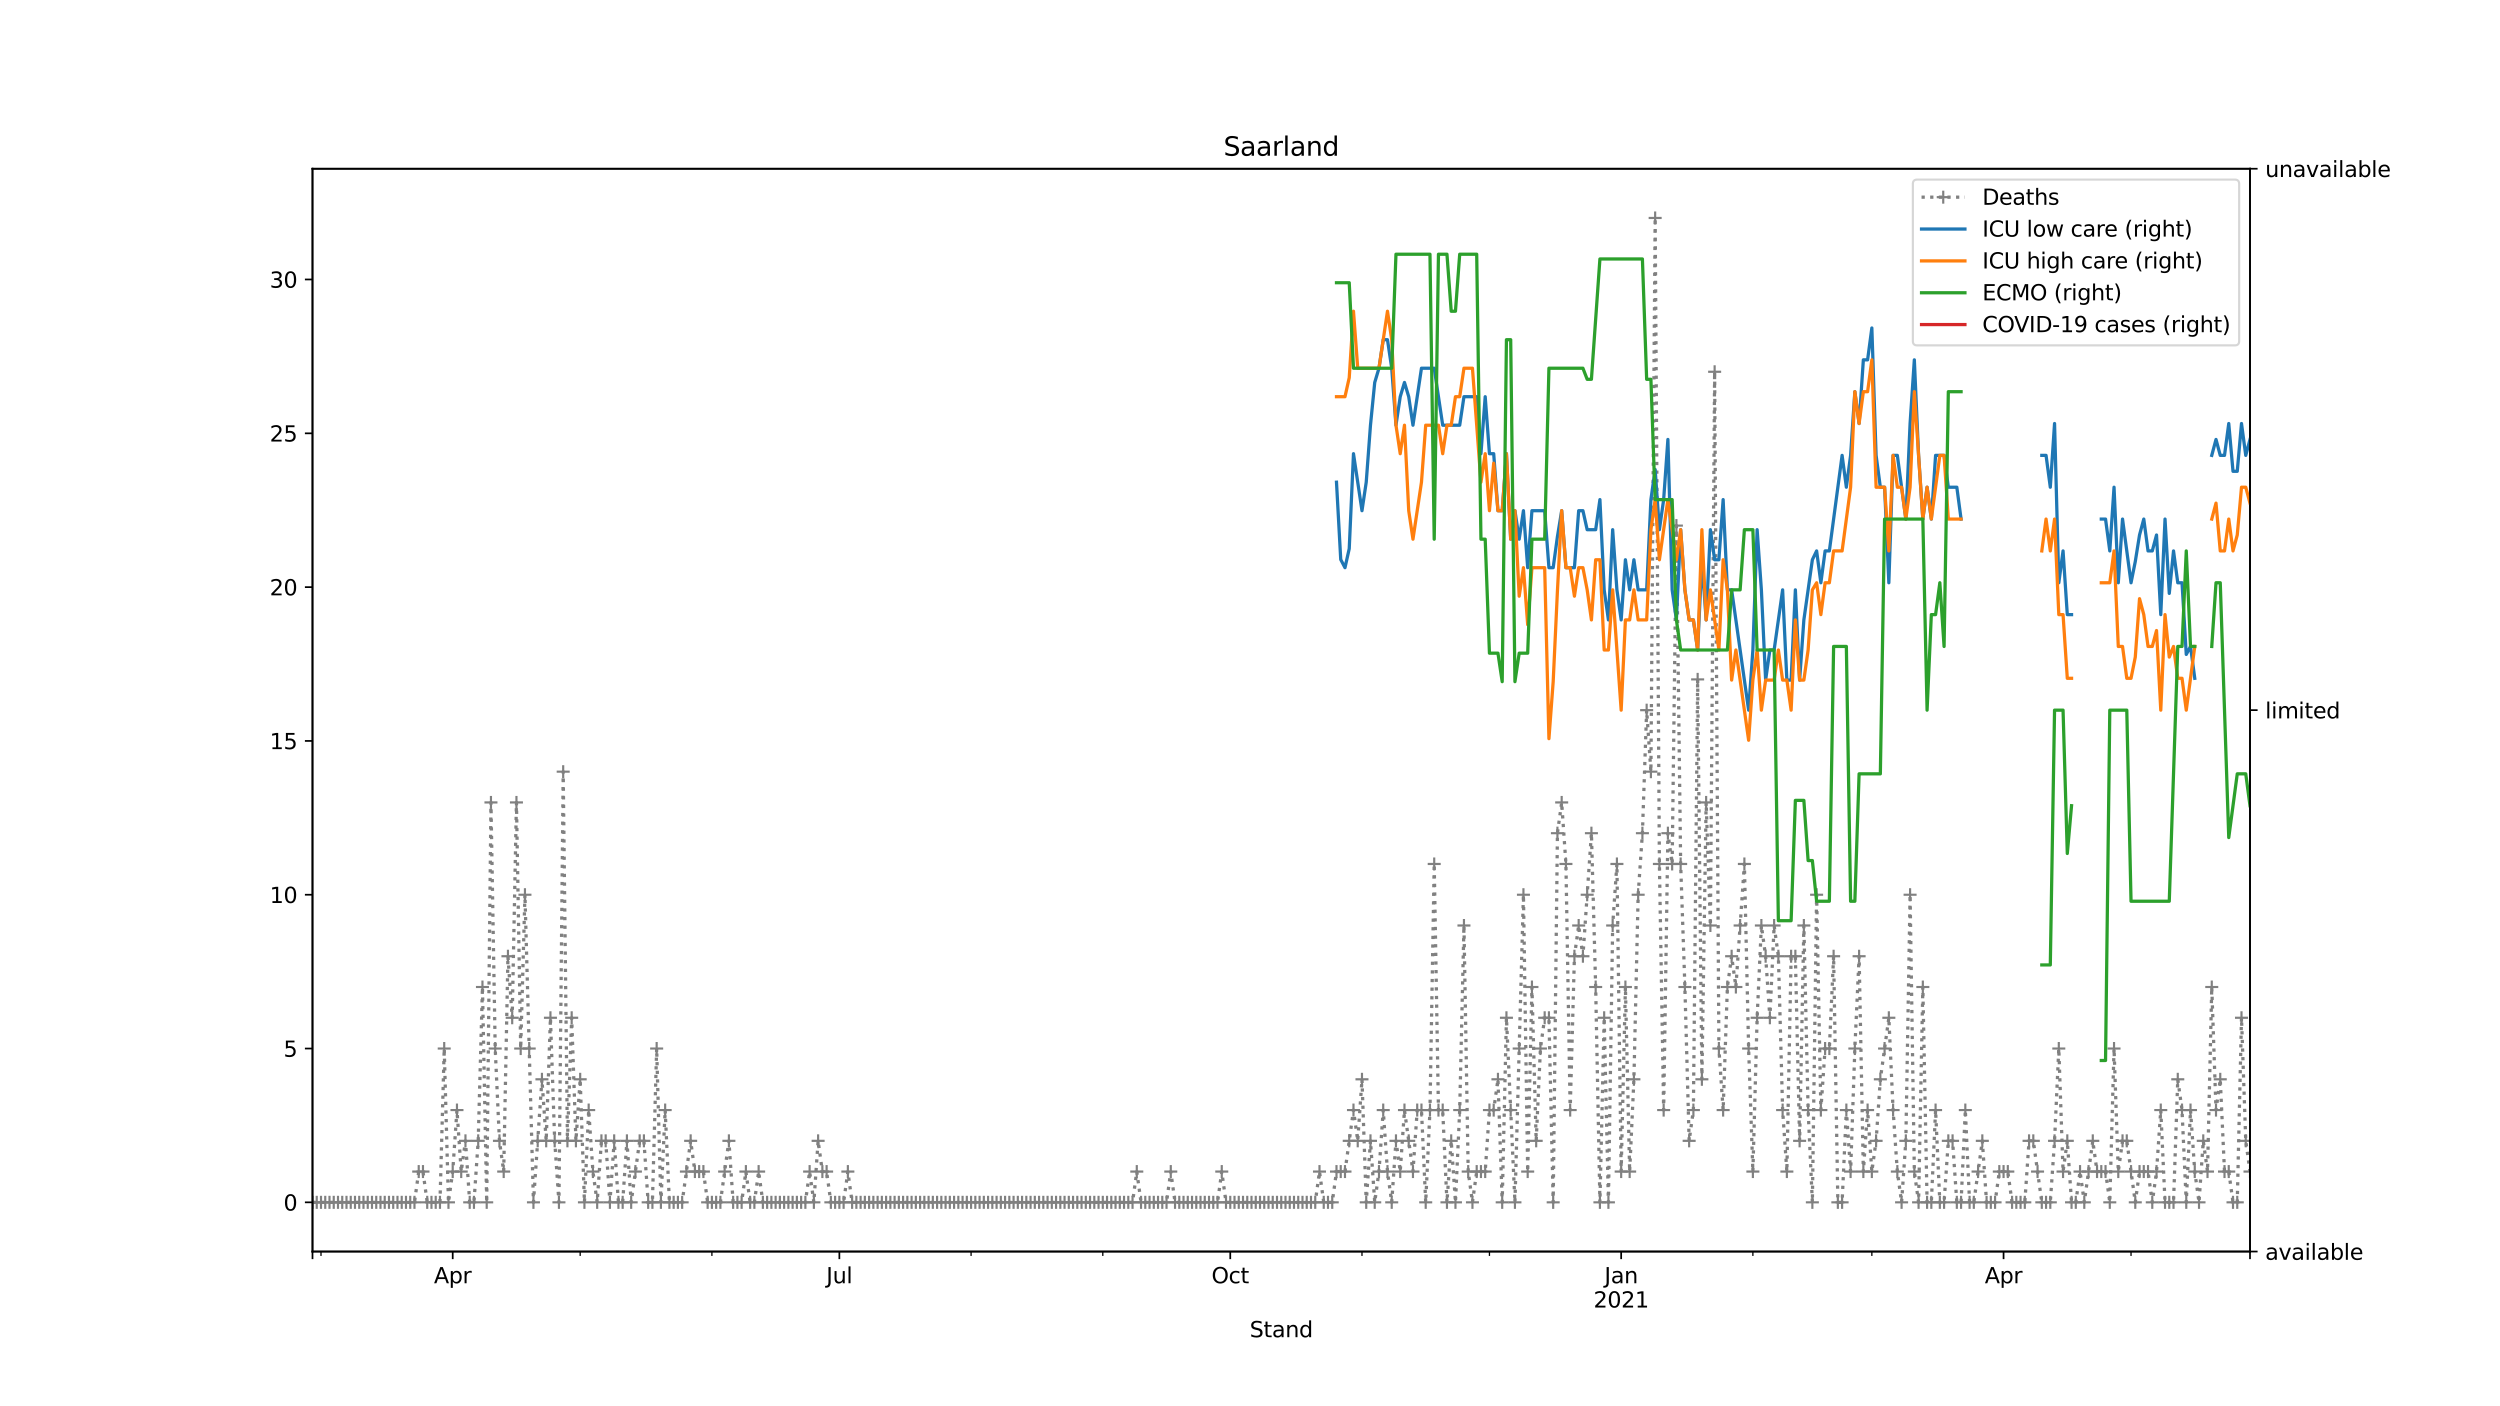 <?xml version="1.0" encoding="utf-8" standalone="no"?>
<!DOCTYPE svg PUBLIC "-//W3C//DTD SVG 1.1//EN"
  "http://www.w3.org/Graphics/SVG/1.1/DTD/svg11.dtd">
<svg height="648pt" version="1.1" viewBox="0 0 1152 648" width="1152pt" xmlns="http://www.w3.org/2000/svg" xmlns:xlink="http://www.w3.org/1999/xlink">
 <defs>
  <style type="text/css">*{stroke-linecap:butt;stroke-linejoin:round;}</style>
 </defs>
 <g id="figure_1">
  <g id="patch_1">
   <path d="M 0 648 
L 1152 648 
L 1152 0 
L 0 0 
z
" style="fill:#ffffff;"/>
  </g>
  <g id="axes_1">
   <g id="patch_2">
    <path d="M 144 576.72 
L 1036.8 576.72 
L 1036.8 77.76 
L 144 77.76 
z
" style="fill:#ffffff;"/>
   </g>
   <g id="matplotlib.axis_1">
    <g id="xtick_1">
     <g id="line2d_1">
      <defs>
       <path d="M 0 0 
L 0 3.5 
" id="m18777f4b7f" style="stroke:#000000;stroke-width:0.8;"/>
      </defs>
      <g>
       <use style="stroke:#000000;stroke-width:0.8;" x="144" xlink:href="#m18777f4b7f" y="576.72"/>
      </g>
     </g>
    </g>
    <g id="xtick_2">
     <g id="line2d_2">
      <g>
       <use style="stroke:#000000;stroke-width:0.8;" x="208.611" xlink:href="#m18777f4b7f" y="576.72"/>
      </g>
     </g>
     <g id="text_1">
      <!-- Apr -->
      <g transform="translate(199.961 591.318)scale(0.1 -0.1)">
       <defs>
        <path d="M 2188 4044 
L 1331 1722 
L 3047 1722 
L 2188 4044 
z
M 1831 4666 
L 2547 4666 
L 4325 0 
L 3669 0 
L 3244 1197 
L 1141 1197 
L 716 0 
L 50 0 
L 1831 4666 
z
" id="DejaVuSans-41" transform="scale(0.016)"/>
        <path d="M 1159 525 
L 1159 -1331 
L 581 -1331 
L 581 3500 
L 1159 3500 
L 1159 2969 
Q 1341 3281 1617 3432 
Q 1894 3584 2278 3584 
Q 2916 3584 3314 3078 
Q 3713 2572 3713 1747 
Q 3713 922 3314 415 
Q 2916 -91 2278 -91 
Q 1894 -91 1617 61 
Q 1341 213 1159 525 
z
M 3116 1747 
Q 3116 2381 2855 2742 
Q 2594 3103 2138 3103 
Q 1681 3103 1420 2742 
Q 1159 2381 1159 1747 
Q 1159 1113 1420 752 
Q 1681 391 2138 391 
Q 2594 391 2855 752 
Q 3116 1113 3116 1747 
z
" id="DejaVuSans-70" transform="scale(0.016)"/>
        <path d="M 2631 2963 
Q 2534 3019 2420 3045 
Q 2306 3072 2169 3072 
Q 1681 3072 1420 2755 
Q 1159 2438 1159 1844 
L 1159 0 
L 581 0 
L 581 3500 
L 1159 3500 
L 1159 2956 
Q 1341 3275 1631 3429 
Q 1922 3584 2338 3584 
Q 2397 3584 2469 3576 
Q 2541 3569 2628 3553 
L 2631 2963 
z
" id="DejaVuSans-72" transform="scale(0.016)"/>
       </defs>
       <use xlink:href="#DejaVuSans-41"/>
       <use x="68.408" xlink:href="#DejaVuSans-70"/>
       <use x="131.885" xlink:href="#DejaVuSans-72"/>
      </g>
     </g>
    </g>
    <g id="xtick_3">
     <g id="line2d_3">
      <g>
       <use style="stroke:#000000;stroke-width:0.8;" x="386.779" xlink:href="#m18777f4b7f" y="576.72"/>
      </g>
     </g>
     <g id="text_2">
      <!-- Jul -->
      <g transform="translate(380.746 591.318)scale(0.1 -0.1)">
       <defs>
        <path d="M 628 4666 
L 1259 4666 
L 1259 325 
Q 1259 -519 939 -900 
Q 619 -1281 -91 -1281 
L -331 -1281 
L -331 -750 
L -134 -750 
Q 284 -750 456 -515 
Q 628 -281 628 325 
L 628 4666 
z
" id="DejaVuSans-4a" transform="scale(0.016)"/>
        <path d="M 544 1381 
L 544 3500 
L 1119 3500 
L 1119 1403 
Q 1119 906 1312 657 
Q 1506 409 1894 409 
Q 2359 409 2629 706 
Q 2900 1003 2900 1516 
L 2900 3500 
L 3475 3500 
L 3475 0 
L 2900 0 
L 2900 538 
Q 2691 219 2414 64 
Q 2138 -91 1772 -91 
Q 1169 -91 856 284 
Q 544 659 544 1381 
z
M 1991 3584 
L 1991 3584 
z
" id="DejaVuSans-75" transform="scale(0.016)"/>
        <path d="M 603 4863 
L 1178 4863 
L 1178 0 
L 603 0 
L 603 4863 
z
" id="DejaVuSans-6c" transform="scale(0.016)"/>
       </defs>
       <use xlink:href="#DejaVuSans-4a"/>
       <use x="29.492" xlink:href="#DejaVuSans-75"/>
       <use x="92.871" xlink:href="#DejaVuSans-6c"/>
      </g>
     </g>
    </g>
    <g id="xtick_4">
     <g id="line2d_4">
      <g>
       <use style="stroke:#000000;stroke-width:0.8;" x="566.905" xlink:href="#m18777f4b7f" y="576.72"/>
      </g>
     </g>
     <g id="text_3">
      <!-- Oct -->
      <g transform="translate(558.26 591.318)scale(0.1 -0.1)">
       <defs>
        <path d="M 2522 4238 
Q 1834 4238 1429 3725 
Q 1025 3213 1025 2328 
Q 1025 1447 1429 934 
Q 1834 422 2522 422 
Q 3209 422 3611 934 
Q 4013 1447 4013 2328 
Q 4013 3213 3611 3725 
Q 3209 4238 2522 4238 
z
M 2522 4750 
Q 3503 4750 4090 4092 
Q 4678 3434 4678 2328 
Q 4678 1225 4090 567 
Q 3503 -91 2522 -91 
Q 1538 -91 948 565 
Q 359 1222 359 2328 
Q 359 3434 948 4092 
Q 1538 4750 2522 4750 
z
" id="DejaVuSans-4f" transform="scale(0.016)"/>
        <path d="M 3122 3366 
L 3122 2828 
Q 2878 2963 2633 3030 
Q 2388 3097 2138 3097 
Q 1578 3097 1268 2742 
Q 959 2388 959 1747 
Q 959 1106 1268 751 
Q 1578 397 2138 397 
Q 2388 397 2633 464 
Q 2878 531 3122 666 
L 3122 134 
Q 2881 22 2623 -34 
Q 2366 -91 2075 -91 
Q 1284 -91 818 406 
Q 353 903 353 1747 
Q 353 2603 823 3093 
Q 1294 3584 2113 3584 
Q 2378 3584 2631 3529 
Q 2884 3475 3122 3366 
z
" id="DejaVuSans-63" transform="scale(0.016)"/>
        <path d="M 1172 4494 
L 1172 3500 
L 2356 3500 
L 2356 3053 
L 1172 3053 
L 1172 1153 
Q 1172 725 1289 603 
Q 1406 481 1766 481 
L 2356 481 
L 2356 0 
L 1766 0 
Q 1100 0 847 248 
Q 594 497 594 1153 
L 594 3053 
L 172 3053 
L 172 3500 
L 594 3500 
L 594 4494 
L 1172 4494 
z
" id="DejaVuSans-74" transform="scale(0.016)"/>
       </defs>
       <use xlink:href="#DejaVuSans-4f"/>
       <use x="78.711" xlink:href="#DejaVuSans-63"/>
       <use x="133.691" xlink:href="#DejaVuSans-74"/>
      </g>
     </g>
    </g>
    <g id="xtick_5">
     <g id="line2d_5">
      <g>
       <use style="stroke:#000000;stroke-width:0.8;" x="747.032" xlink:href="#m18777f4b7f" y="576.72"/>
      </g>
     </g>
     <g id="text_4">
      <!-- Jan -->
      <g transform="translate(739.324 591.318)scale(0.1 -0.1)">
       <defs>
        <path d="M 2194 1759 
Q 1497 1759 1228 1600 
Q 959 1441 959 1056 
Q 959 750 1161 570 
Q 1363 391 1709 391 
Q 2188 391 2477 730 
Q 2766 1069 2766 1631 
L 2766 1759 
L 2194 1759 
z
M 3341 1997 
L 3341 0 
L 2766 0 
L 2766 531 
Q 2569 213 2275 61 
Q 1981 -91 1556 -91 
Q 1019 -91 701 211 
Q 384 513 384 1019 
Q 384 1609 779 1909 
Q 1175 2209 1959 2209 
L 2766 2209 
L 2766 2266 
Q 2766 2663 2505 2880 
Q 2244 3097 1772 3097 
Q 1472 3097 1187 3025 
Q 903 2953 641 2809 
L 641 3341 
Q 956 3463 1253 3523 
Q 1550 3584 1831 3584 
Q 2591 3584 2966 3190 
Q 3341 2797 3341 1997 
z
" id="DejaVuSans-61" transform="scale(0.016)"/>
        <path d="M 3513 2113 
L 3513 0 
L 2938 0 
L 2938 2094 
Q 2938 2591 2744 2837 
Q 2550 3084 2163 3084 
Q 1697 3084 1428 2787 
Q 1159 2491 1159 1978 
L 1159 0 
L 581 0 
L 581 3500 
L 1159 3500 
L 1159 2956 
Q 1366 3272 1645 3428 
Q 1925 3584 2291 3584 
Q 2894 3584 3203 3211 
Q 3513 2838 3513 2113 
z
" id="DejaVuSans-6e" transform="scale(0.016)"/>
       </defs>
       <use xlink:href="#DejaVuSans-4a"/>
       <use x="29.492" xlink:href="#DejaVuSans-61"/>
       <use x="90.771" xlink:href="#DejaVuSans-6e"/>
      </g>
      <!-- 2021 -->
      <g transform="translate(734.307 602.516)scale(0.1 -0.1)">
       <defs>
        <path d="M 1228 531 
L 3431 531 
L 3431 0 
L 469 0 
L 469 531 
Q 828 903 1448 1529 
Q 2069 2156 2228 2338 
Q 2531 2678 2651 2914 
Q 2772 3150 2772 3378 
Q 2772 3750 2511 3984 
Q 2250 4219 1831 4219 
Q 1534 4219 1204 4116 
Q 875 4013 500 3803 
L 500 4441 
Q 881 4594 1212 4672 
Q 1544 4750 1819 4750 
Q 2544 4750 2975 4387 
Q 3406 4025 3406 3419 
Q 3406 3131 3298 2873 
Q 3191 2616 2906 2266 
Q 2828 2175 2409 1742 
Q 1991 1309 1228 531 
z
" id="DejaVuSans-32" transform="scale(0.016)"/>
        <path d="M 2034 4250 
Q 1547 4250 1301 3770 
Q 1056 3291 1056 2328 
Q 1056 1369 1301 889 
Q 1547 409 2034 409 
Q 2525 409 2770 889 
Q 3016 1369 3016 2328 
Q 3016 3291 2770 3770 
Q 2525 4250 2034 4250 
z
M 2034 4750 
Q 2819 4750 3233 4129 
Q 3647 3509 3647 2328 
Q 3647 1150 3233 529 
Q 2819 -91 2034 -91 
Q 1250 -91 836 529 
Q 422 1150 422 2328 
Q 422 3509 836 4129 
Q 1250 4750 2034 4750 
z
" id="DejaVuSans-30" transform="scale(0.016)"/>
        <path d="M 794 531 
L 1825 531 
L 1825 4091 
L 703 3866 
L 703 4441 
L 1819 4666 
L 2450 4666 
L 2450 531 
L 3481 531 
L 3481 0 
L 794 0 
L 794 531 
z
" id="DejaVuSans-31" transform="scale(0.016)"/>
       </defs>
       <use xlink:href="#DejaVuSans-32"/>
       <use x="63.623" xlink:href="#DejaVuSans-30"/>
       <use x="127.246" xlink:href="#DejaVuSans-32"/>
       <use x="190.869" xlink:href="#DejaVuSans-31"/>
      </g>
     </g>
    </g>
    <g id="xtick_6">
     <g id="line2d_6">
      <g>
       <use style="stroke:#000000;stroke-width:0.8;" x="923.242" xlink:href="#m18777f4b7f" y="576.72"/>
      </g>
     </g>
     <g id="text_5">
      <!-- Apr -->
      <g transform="translate(914.592 591.318)scale(0.1 -0.1)">
       <use xlink:href="#DejaVuSans-41"/>
       <use x="68.408" xlink:href="#DejaVuSans-70"/>
       <use x="131.885" xlink:href="#DejaVuSans-72"/>
      </g>
     </g>
    </g>
    <g id="xtick_7">
     <g id="line2d_7">
      <g>
       <use style="stroke:#000000;stroke-width:0.8;" x="1036.8" xlink:href="#m18777f4b7f" y="576.72"/>
      </g>
     </g>
    </g>
    <g id="xtick_8">
     <g id="line2d_8">
      <defs>
       <path d="M 0 0 
L 0 2 
" id="m9d3229db08" style="stroke:#000000;stroke-width:0.6;"/>
      </defs>
      <g>
       <use style="stroke:#000000;stroke-width:0.6;" x="147.916" xlink:href="#m9d3229db08" y="576.72"/>
      </g>
     </g>
    </g>
    <g id="xtick_9">
     <g id="line2d_9">
      <g>
       <use style="stroke:#000000;stroke-width:0.6;" x="267.347" xlink:href="#m9d3229db08" y="576.72"/>
      </g>
     </g>
    </g>
    <g id="xtick_10">
     <g id="line2d_10">
      <g>
       <use style="stroke:#000000;stroke-width:0.6;" x="328.042" xlink:href="#m9d3229db08" y="576.72"/>
      </g>
     </g>
    </g>
    <g id="xtick_11">
     <g id="line2d_11">
      <g>
       <use style="stroke:#000000;stroke-width:0.6;" x="447.474" xlink:href="#m9d3229db08" y="576.72"/>
      </g>
     </g>
    </g>
    <g id="xtick_12">
     <g id="line2d_12">
      <g>
       <use style="stroke:#000000;stroke-width:0.6;" x="508.168" xlink:href="#m9d3229db08" y="576.72"/>
      </g>
     </g>
    </g>
    <g id="xtick_13">
     <g id="line2d_13">
      <g>
       <use style="stroke:#000000;stroke-width:0.6;" x="627.6" xlink:href="#m9d3229db08" y="576.72"/>
      </g>
     </g>
    </g>
    <g id="xtick_14">
     <g id="line2d_14">
      <g>
       <use style="stroke:#000000;stroke-width:0.6;" x="686.337" xlink:href="#m9d3229db08" y="576.72"/>
      </g>
     </g>
    </g>
    <g id="xtick_15">
     <g id="line2d_15">
      <g>
       <use style="stroke:#000000;stroke-width:0.6;" x="807.726" xlink:href="#m9d3229db08" y="576.72"/>
      </g>
     </g>
    </g>
    <g id="xtick_16">
     <g id="line2d_16">
      <g>
       <use style="stroke:#000000;stroke-width:0.6;" x="862.547" xlink:href="#m9d3229db08" y="576.72"/>
      </g>
     </g>
    </g>
    <g id="xtick_17">
     <g id="line2d_17">
      <g>
       <use style="stroke:#000000;stroke-width:0.6;" x="981.979" xlink:href="#m9d3229db08" y="576.72"/>
      </g>
     </g>
    </g>
    <g id="text_6">
     <!-- Stand -->
     <g transform="translate(575.859 616.194)scale(0.1 -0.1)">
      <defs>
       <path d="M 3425 4513 
L 3425 3897 
Q 3066 4069 2747 4153 
Q 2428 4238 2131 4238 
Q 1616 4238 1336 4038 
Q 1056 3838 1056 3469 
Q 1056 3159 1242 3001 
Q 1428 2844 1947 2747 
L 2328 2669 
Q 3034 2534 3370 2195 
Q 3706 1856 3706 1288 
Q 3706 609 3251 259 
Q 2797 -91 1919 -91 
Q 1588 -91 1214 -16 
Q 841 59 441 206 
L 441 856 
Q 825 641 1194 531 
Q 1563 422 1919 422 
Q 2459 422 2753 634 
Q 3047 847 3047 1241 
Q 3047 1584 2836 1778 
Q 2625 1972 2144 2069 
L 1759 2144 
Q 1053 2284 737 2584 
Q 422 2884 422 3419 
Q 422 4038 858 4394 
Q 1294 4750 2059 4750 
Q 2388 4750 2728 4690 
Q 3069 4631 3425 4513 
z
" id="DejaVuSans-53" transform="scale(0.016)"/>
       <path d="M 2906 2969 
L 2906 4863 
L 3481 4863 
L 3481 0 
L 2906 0 
L 2906 525 
Q 2725 213 2448 61 
Q 2172 -91 1784 -91 
Q 1150 -91 751 415 
Q 353 922 353 1747 
Q 353 2572 751 3078 
Q 1150 3584 1784 3584 
Q 2172 3584 2448 3432 
Q 2725 3281 2906 2969 
z
M 947 1747 
Q 947 1113 1208 752 
Q 1469 391 1925 391 
Q 2381 391 2643 752 
Q 2906 1113 2906 1747 
Q 2906 2381 2643 2742 
Q 2381 3103 1925 3103 
Q 1469 3103 1208 2742 
Q 947 2381 947 1747 
z
" id="DejaVuSans-64" transform="scale(0.016)"/>
      </defs>
      <use xlink:href="#DejaVuSans-53"/>
      <use x="63.477" xlink:href="#DejaVuSans-74"/>
      <use x="102.686" xlink:href="#DejaVuSans-61"/>
      <use x="163.965" xlink:href="#DejaVuSans-6e"/>
      <use x="227.344" xlink:href="#DejaVuSans-64"/>
     </g>
    </g>
   </g>
   <g id="matplotlib.axis_2">
    <g id="ytick_1">
     <g id="line2d_18">
      <defs>
       <path d="M 0 0 
L -3.5 0 
" id="m3b5f246a7d" style="stroke:#000000;stroke-width:0.8;"/>
      </defs>
      <g>
       <use style="stroke:#000000;stroke-width:0.8;" x="144" xlink:href="#m3b5f246a7d" y="554.04"/>
      </g>
     </g>
     <g id="text_7">
      <!-- 0 -->
      <g transform="translate(130.637 557.839)scale(0.1 -0.1)">
       <use xlink:href="#DejaVuSans-30"/>
      </g>
     </g>
    </g>
    <g id="ytick_2">
     <g id="line2d_19">
      <g>
       <use style="stroke:#000000;stroke-width:0.8;" x="144" xlink:href="#m3b5f246a7d" y="483.165"/>
      </g>
     </g>
     <g id="text_8">
      <!-- 5 -->
      <g transform="translate(130.637 486.964)scale(0.1 -0.1)">
       <defs>
        <path d="M 691 4666 
L 3169 4666 
L 3169 4134 
L 1269 4134 
L 1269 2991 
Q 1406 3038 1543 3061 
Q 1681 3084 1819 3084 
Q 2600 3084 3056 2656 
Q 3513 2228 3513 1497 
Q 3513 744 3044 326 
Q 2575 -91 1722 -91 
Q 1428 -91 1123 -41 
Q 819 9 494 109 
L 494 744 
Q 775 591 1075 516 
Q 1375 441 1709 441 
Q 2250 441 2565 725 
Q 2881 1009 2881 1497 
Q 2881 1984 2565 2268 
Q 2250 2553 1709 2553 
Q 1456 2553 1204 2497 
Q 953 2441 691 2322 
L 691 4666 
z
" id="DejaVuSans-35" transform="scale(0.016)"/>
       </defs>
       <use xlink:href="#DejaVuSans-35"/>
      </g>
     </g>
    </g>
    <g id="ytick_3">
     <g id="line2d_20">
      <g>
       <use style="stroke:#000000;stroke-width:0.8;" x="144" xlink:href="#m3b5f246a7d" y="412.29"/>
      </g>
     </g>
     <g id="text_9">
      <!-- 10 -->
      <g transform="translate(124.275 416.089)scale(0.1 -0.1)">
       <use xlink:href="#DejaVuSans-31"/>
       <use x="63.623" xlink:href="#DejaVuSans-30"/>
      </g>
     </g>
    </g>
    <g id="ytick_4">
     <g id="line2d_21">
      <g>
       <use style="stroke:#000000;stroke-width:0.8;" x="144" xlink:href="#m3b5f246a7d" y="341.415"/>
      </g>
     </g>
     <g id="text_10">
      <!-- 15 -->
      <g transform="translate(124.275 345.214)scale(0.1 -0.1)">
       <use xlink:href="#DejaVuSans-31"/>
       <use x="63.623" xlink:href="#DejaVuSans-35"/>
      </g>
     </g>
    </g>
    <g id="ytick_5">
     <g id="line2d_22">
      <g>
       <use style="stroke:#000000;stroke-width:0.8;" x="144" xlink:href="#m3b5f246a7d" y="270.54"/>
      </g>
     </g>
     <g id="text_11">
      <!-- 20 -->
      <g transform="translate(124.275 274.339)scale(0.1 -0.1)">
       <use xlink:href="#DejaVuSans-32"/>
       <use x="63.623" xlink:href="#DejaVuSans-30"/>
      </g>
     </g>
    </g>
    <g id="ytick_6">
     <g id="line2d_23">
      <g>
       <use style="stroke:#000000;stroke-width:0.8;" x="144" xlink:href="#m3b5f246a7d" y="199.665"/>
      </g>
     </g>
     <g id="text_12">
      <!-- 25 -->
      <g transform="translate(124.275 203.464)scale(0.1 -0.1)">
       <use xlink:href="#DejaVuSans-32"/>
       <use x="63.623" xlink:href="#DejaVuSans-35"/>
      </g>
     </g>
    </g>
    <g id="ytick_7">
     <g id="line2d_24">
      <g>
       <use style="stroke:#000000;stroke-width:0.8;" x="144" xlink:href="#m3b5f246a7d" y="128.79"/>
      </g>
     </g>
     <g id="text_13">
      <!-- 30 -->
      <g transform="translate(124.275 132.589)scale(0.1 -0.1)">
       <defs>
        <path d="M 2597 2516 
Q 3050 2419 3304 2112 
Q 3559 1806 3559 1356 
Q 3559 666 3084 287 
Q 2609 -91 1734 -91 
Q 1441 -91 1130 -33 
Q 819 25 488 141 
L 488 750 
Q 750 597 1062 519 
Q 1375 441 1716 441 
Q 2309 441 2620 675 
Q 2931 909 2931 1356 
Q 2931 1769 2642 2001 
Q 2353 2234 1838 2234 
L 1294 2234 
L 1294 2753 
L 1863 2753 
Q 2328 2753 2575 2939 
Q 2822 3125 2822 3475 
Q 2822 3834 2567 4026 
Q 2313 4219 1838 4219 
Q 1578 4219 1281 4162 
Q 984 4106 628 3988 
L 628 4550 
Q 988 4650 1302 4700 
Q 1616 4750 1894 4750 
Q 2613 4750 3031 4423 
Q 3450 4097 3450 3541 
Q 3450 3153 3228 2886 
Q 3006 2619 2597 2516 
z
" id="DejaVuSans-33" transform="scale(0.016)"/>
       </defs>
       <use xlink:href="#DejaVuSans-33"/>
       <use x="63.623" xlink:href="#DejaVuSans-30"/>
      </g>
     </g>
    </g>
   </g>
   <g id="line2d_25">
    <path clip-path="url(#p28cbaa9037)" d="M 144 554.04 
L 190.989 554.04 
L 192.947 539.865 
L 194.905 539.865 
L 196.863 554.04 
L 202.737 554.04 
L 204.695 483.165 
L 206.653 554.04 
L 208.611 539.865 
L 210.568 511.515 
L 212.526 539.865 
L 214.484 525.69 
L 216.442 554.04 
L 218.4 554.04 
L 220.358 525.69 
L 222.316 454.815 
L 224.274 554.04 
L 226.232 369.765 
L 228.189 483.165 
L 230.147 525.69 
L 232.105 539.865 
L 234.063 440.64 
L 236.021 468.99 
L 237.979 369.765 
L 239.937 483.165 
L 241.895 412.29 
L 245.811 554.04 
L 249.726 497.34 
L 251.684 525.69 
L 253.642 468.99 
L 255.6 525.69 
L 257.558 554.04 
L 259.516 355.59 
L 261.474 525.69 
L 263.432 468.99 
L 265.389 525.69 
L 267.347 497.34 
L 269.305 554.04 
L 271.263 511.515 
L 273.221 539.865 
L 275.179 554.04 
L 277.137 525.69 
L 279.095 525.69 
L 281.053 554.04 
L 283.011 525.69 
L 284.968 554.04 
L 286.926 554.04 
L 288.884 525.69 
L 290.842 554.04 
L 294.758 525.69 
L 296.716 525.69 
L 298.674 554.04 
L 300.632 554.04 
L 302.589 483.165 
L 304.547 554.04 
L 306.505 511.515 
L 308.463 554.04 
L 314.337 554.04 
L 318.253 525.69 
L 320.211 539.865 
L 324.126 539.865 
L 326.084 554.04 
L 331.958 554.04 
L 335.874 525.69 
L 337.832 554.04 
L 341.747 554.04 
L 343.705 539.865 
L 345.663 554.04 
L 347.621 554.04 
L 349.579 539.865 
L 351.537 554.04 
L 371.116 554.04 
L 373.074 539.865 
L 375.032 554.04 
L 376.989 525.69 
L 378.947 539.865 
L 380.905 539.865 
L 382.863 554.04 
L 388.737 554.04 
L 390.695 539.865 
L 392.653 554.04 
L 521.874 554.04 
L 523.832 539.865 
L 525.789 554.04 
L 537.537 554.04 
L 539.495 539.865 
L 541.453 554.04 
L 561.032 554.04 
L 562.989 539.865 
L 564.947 554.04 
L 606.063 554.04 
L 608.021 539.865 
L 609.979 554.04 
L 613.895 554.04 
L 615.853 539.865 
L 619.768 539.865 
L 623.684 511.515 
L 625.642 525.69 
L 627.6 497.34 
L 629.558 554.04 
L 631.516 525.69 
L 633.474 554.04 
L 635.432 539.865 
L 637.389 511.515 
L 639.347 539.865 
L 641.305 554.04 
L 643.263 525.69 
L 645.221 539.865 
L 647.179 511.515 
L 651.095 539.865 
L 653.053 511.515 
L 655.011 511.515 
L 656.968 554.04 
L 658.926 511.515 
L 660.884 398.115 
L 662.842 511.515 
L 664.8 511.515 
L 666.758 554.04 
L 668.716 525.69 
L 670.674 554.04 
L 672.632 511.515 
L 674.589 426.465 
L 676.547 539.865 
L 678.505 554.04 
L 680.463 539.865 
L 684.379 539.865 
L 686.337 511.515 
L 688.295 511.515 
L 690.253 497.34 
L 692.211 554.04 
L 694.168 468.99 
L 698.084 554.04 
L 702 412.29 
L 703.958 539.865 
L 705.916 454.815 
L 707.874 525.69 
L 709.832 483.165 
L 711.789 468.99 
L 713.747 468.99 
L 715.705 554.04 
L 717.663 383.94 
L 719.621 369.765 
L 721.579 398.115 
L 723.537 511.515 
L 725.495 440.64 
L 727.453 426.465 
L 729.411 440.64 
L 733.326 383.94 
L 735.284 454.815 
L 737.242 554.04 
L 739.2 468.99 
L 741.158 554.04 
L 743.116 426.465 
L 745.074 398.115 
L 747.032 539.865 
L 748.989 454.815 
L 750.947 539.865 
L 752.905 497.34 
L 754.863 412.29 
L 756.821 383.94 
L 758.779 327.24 
L 760.737 355.59 
L 762.695 100.44 
L 764.653 398.115 
L 766.611 511.515 
L 768.568 383.94 
L 770.526 398.115 
L 772.484 242.19 
L 774.442 398.115 
L 776.4 454.815 
L 778.358 525.69 
L 780.316 511.515 
L 782.274 313.065 
L 784.232 497.34 
L 786.189 369.765 
L 788.147 426.465 
L 790.105 171.315 
L 792.063 483.165 
L 794.021 511.515 
L 795.979 454.815 
L 797.937 440.64 
L 799.895 454.815 
L 803.811 398.115 
L 805.768 483.165 
L 807.726 539.865 
L 809.684 468.99 
L 811.642 426.465 
L 813.6 440.64 
L 815.558 468.99 
L 817.516 426.465 
L 819.474 440.64 
L 821.432 511.515 
L 823.389 539.865 
L 825.347 440.64 
L 827.305 440.64 
L 829.263 525.69 
L 831.221 426.465 
L 833.179 511.515 
L 835.137 554.04 
L 837.095 412.29 
L 839.053 511.515 
L 841.011 483.165 
L 842.968 483.165 
L 844.926 440.64 
L 846.884 554.04 
L 848.842 554.04 
L 850.8 511.515 
L 852.758 539.865 
L 854.716 483.165 
L 856.674 440.64 
L 858.632 539.865 
L 860.589 511.515 
L 862.547 539.865 
L 864.505 525.69 
L 866.463 497.34 
L 870.379 468.99 
L 872.337 511.515 
L 874.295 539.865 
L 876.253 554.04 
L 878.211 525.69 
L 880.168 412.29 
L 882.126 539.865 
L 884.084 554.04 
L 886.042 454.815 
L 888 554.04 
L 889.958 554.04 
L 891.916 511.515 
L 893.874 554.04 
L 895.832 554.04 
L 897.789 525.69 
L 899.747 525.69 
L 901.705 554.04 
L 903.663 554.04 
L 905.621 511.515 
L 907.579 554.04 
L 909.537 554.04 
L 913.453 525.69 
L 915.411 554.04 
L 919.326 554.04 
L 921.284 539.865 
L 925.2 539.865 
L 927.158 554.04 
L 933.032 554.04 
L 934.989 525.69 
L 936.947 525.69 
L 940.863 554.04 
L 944.779 554.04 
L 946.737 525.69 
L 948.695 483.165 
L 950.653 539.865 
L 952.611 525.69 
L 954.568 554.04 
L 956.526 554.04 
L 958.484 539.865 
L 960.442 554.04 
L 964.358 525.69 
L 966.316 539.865 
L 970.232 539.865 
L 972.189 554.04 
L 974.147 483.165 
L 976.105 539.865 
L 978.063 525.69 
L 980.021 525.69 
L 983.937 554.04 
L 985.895 539.865 
L 989.811 539.865 
L 991.768 554.04 
L 993.726 539.865 
L 995.684 511.515 
L 997.642 554.04 
L 1001.558 554.04 
L 1003.516 497.34 
L 1005.474 511.515 
L 1007.432 554.04 
L 1009.389 511.515 
L 1011.347 539.865 
L 1013.305 554.04 
L 1015.263 525.69 
L 1017.221 539.865 
L 1019.179 454.815 
L 1021.137 511.515 
L 1023.095 497.34 
L 1025.053 539.865 
L 1027.011 539.865 
L 1028.968 554.04 
L 1030.926 554.04 
L 1032.884 468.99 
L 1034.842 525.69 
L 1036.8 539.865 
L 1036.8 539.865 
" style="fill:none;stroke:#808080;stroke-dasharray:1.5,2.475;stroke-dashoffset:0;stroke-width:1.5;"/>
    <defs>
     <path d="M -3 0 
L 3 0 
M 0 3 
L 0 -3 
" id="mb4c8730f50" style="stroke:#808080;"/>
    </defs>
    <g clip-path="url(#p28cbaa9037)">
     <use style="fill:#808080;stroke:#808080;" x="144" xlink:href="#mb4c8730f50" y="554.04"/>
     <use style="fill:#808080;stroke:#808080;" x="145.958" xlink:href="#mb4c8730f50" y="554.04"/>
     <use style="fill:#808080;stroke:#808080;" x="147.916" xlink:href="#mb4c8730f50" y="554.04"/>
     <use style="fill:#808080;stroke:#808080;" x="149.874" xlink:href="#mb4c8730f50" y="554.04"/>
     <use style="fill:#808080;stroke:#808080;" x="151.832" xlink:href="#mb4c8730f50" y="554.04"/>
     <use style="fill:#808080;stroke:#808080;" x="153.789" xlink:href="#mb4c8730f50" y="554.04"/>
     <use style="fill:#808080;stroke:#808080;" x="155.747" xlink:href="#mb4c8730f50" y="554.04"/>
     <use style="fill:#808080;stroke:#808080;" x="157.705" xlink:href="#mb4c8730f50" y="554.04"/>
     <use style="fill:#808080;stroke:#808080;" x="159.663" xlink:href="#mb4c8730f50" y="554.04"/>
     <use style="fill:#808080;stroke:#808080;" x="161.621" xlink:href="#mb4c8730f50" y="554.04"/>
     <use style="fill:#808080;stroke:#808080;" x="163.579" xlink:href="#mb4c8730f50" y="554.04"/>
     <use style="fill:#808080;stroke:#808080;" x="165.537" xlink:href="#mb4c8730f50" y="554.04"/>
     <use style="fill:#808080;stroke:#808080;" x="167.495" xlink:href="#mb4c8730f50" y="554.04"/>
     <use style="fill:#808080;stroke:#808080;" x="169.453" xlink:href="#mb4c8730f50" y="554.04"/>
     <use style="fill:#808080;stroke:#808080;" x="171.411" xlink:href="#mb4c8730f50" y="554.04"/>
     <use style="fill:#808080;stroke:#808080;" x="173.368" xlink:href="#mb4c8730f50" y="554.04"/>
     <use style="fill:#808080;stroke:#808080;" x="175.326" xlink:href="#mb4c8730f50" y="554.04"/>
     <use style="fill:#808080;stroke:#808080;" x="177.284" xlink:href="#mb4c8730f50" y="554.04"/>
     <use style="fill:#808080;stroke:#808080;" x="179.242" xlink:href="#mb4c8730f50" y="554.04"/>
     <use style="fill:#808080;stroke:#808080;" x="181.2" xlink:href="#mb4c8730f50" y="554.04"/>
     <use style="fill:#808080;stroke:#808080;" x="183.158" xlink:href="#mb4c8730f50" y="554.04"/>
     <use style="fill:#808080;stroke:#808080;" x="185.116" xlink:href="#mb4c8730f50" y="554.04"/>
     <use style="fill:#808080;stroke:#808080;" x="187.074" xlink:href="#mb4c8730f50" y="554.04"/>
     <use style="fill:#808080;stroke:#808080;" x="189.032" xlink:href="#mb4c8730f50" y="554.04"/>
     <use style="fill:#808080;stroke:#808080;" x="190.989" xlink:href="#mb4c8730f50" y="554.04"/>
     <use style="fill:#808080;stroke:#808080;" x="192.947" xlink:href="#mb4c8730f50" y="539.865"/>
     <use style="fill:#808080;stroke:#808080;" x="194.905" xlink:href="#mb4c8730f50" y="539.865"/>
     <use style="fill:#808080;stroke:#808080;" x="196.863" xlink:href="#mb4c8730f50" y="554.04"/>
     <use style="fill:#808080;stroke:#808080;" x="198.821" xlink:href="#mb4c8730f50" y="554.04"/>
     <use style="fill:#808080;stroke:#808080;" x="200.779" xlink:href="#mb4c8730f50" y="554.04"/>
     <use style="fill:#808080;stroke:#808080;" x="202.737" xlink:href="#mb4c8730f50" y="554.04"/>
     <use style="fill:#808080;stroke:#808080;" x="204.695" xlink:href="#mb4c8730f50" y="483.165"/>
     <use style="fill:#808080;stroke:#808080;" x="206.653" xlink:href="#mb4c8730f50" y="554.04"/>
     <use style="fill:#808080;stroke:#808080;" x="208.611" xlink:href="#mb4c8730f50" y="539.865"/>
     <use style="fill:#808080;stroke:#808080;" x="210.568" xlink:href="#mb4c8730f50" y="511.515"/>
     <use style="fill:#808080;stroke:#808080;" x="212.526" xlink:href="#mb4c8730f50" y="539.865"/>
     <use style="fill:#808080;stroke:#808080;" x="214.484" xlink:href="#mb4c8730f50" y="525.69"/>
     <use style="fill:#808080;stroke:#808080;" x="216.442" xlink:href="#mb4c8730f50" y="554.04"/>
     <use style="fill:#808080;stroke:#808080;" x="218.4" xlink:href="#mb4c8730f50" y="554.04"/>
     <use style="fill:#808080;stroke:#808080;" x="220.358" xlink:href="#mb4c8730f50" y="525.69"/>
     <use style="fill:#808080;stroke:#808080;" x="222.316" xlink:href="#mb4c8730f50" y="454.815"/>
     <use style="fill:#808080;stroke:#808080;" x="224.274" xlink:href="#mb4c8730f50" y="554.04"/>
     <use style="fill:#808080;stroke:#808080;" x="226.232" xlink:href="#mb4c8730f50" y="369.765"/>
     <use style="fill:#808080;stroke:#808080;" x="228.189" xlink:href="#mb4c8730f50" y="483.165"/>
     <use style="fill:#808080;stroke:#808080;" x="230.147" xlink:href="#mb4c8730f50" y="525.69"/>
     <use style="fill:#808080;stroke:#808080;" x="232.105" xlink:href="#mb4c8730f50" y="539.865"/>
     <use style="fill:#808080;stroke:#808080;" x="234.063" xlink:href="#mb4c8730f50" y="440.64"/>
     <use style="fill:#808080;stroke:#808080;" x="236.021" xlink:href="#mb4c8730f50" y="468.99"/>
     <use style="fill:#808080;stroke:#808080;" x="237.979" xlink:href="#mb4c8730f50" y="369.765"/>
     <use style="fill:#808080;stroke:#808080;" x="239.937" xlink:href="#mb4c8730f50" y="483.165"/>
     <use style="fill:#808080;stroke:#808080;" x="241.895" xlink:href="#mb4c8730f50" y="412.29"/>
     <use style="fill:#808080;stroke:#808080;" x="243.853" xlink:href="#mb4c8730f50" y="483.165"/>
     <use style="fill:#808080;stroke:#808080;" x="245.811" xlink:href="#mb4c8730f50" y="554.04"/>
     <use style="fill:#808080;stroke:#808080;" x="247.768" xlink:href="#mb4c8730f50" y="525.69"/>
     <use style="fill:#808080;stroke:#808080;" x="249.726" xlink:href="#mb4c8730f50" y="497.34"/>
     <use style="fill:#808080;stroke:#808080;" x="251.684" xlink:href="#mb4c8730f50" y="525.69"/>
     <use style="fill:#808080;stroke:#808080;" x="253.642" xlink:href="#mb4c8730f50" y="468.99"/>
     <use style="fill:#808080;stroke:#808080;" x="255.6" xlink:href="#mb4c8730f50" y="525.69"/>
     <use style="fill:#808080;stroke:#808080;" x="257.558" xlink:href="#mb4c8730f50" y="554.04"/>
     <use style="fill:#808080;stroke:#808080;" x="259.516" xlink:href="#mb4c8730f50" y="355.59"/>
     <use style="fill:#808080;stroke:#808080;" x="261.474" xlink:href="#mb4c8730f50" y="525.69"/>
     <use style="fill:#808080;stroke:#808080;" x="263.432" xlink:href="#mb4c8730f50" y="468.99"/>
     <use style="fill:#808080;stroke:#808080;" x="265.389" xlink:href="#mb4c8730f50" y="525.69"/>
     <use style="fill:#808080;stroke:#808080;" x="267.347" xlink:href="#mb4c8730f50" y="497.34"/>
     <use style="fill:#808080;stroke:#808080;" x="269.305" xlink:href="#mb4c8730f50" y="554.04"/>
     <use style="fill:#808080;stroke:#808080;" x="271.263" xlink:href="#mb4c8730f50" y="511.515"/>
     <use style="fill:#808080;stroke:#808080;" x="273.221" xlink:href="#mb4c8730f50" y="539.865"/>
     <use style="fill:#808080;stroke:#808080;" x="275.179" xlink:href="#mb4c8730f50" y="554.04"/>
     <use style="fill:#808080;stroke:#808080;" x="277.137" xlink:href="#mb4c8730f50" y="525.69"/>
     <use style="fill:#808080;stroke:#808080;" x="279.095" xlink:href="#mb4c8730f50" y="525.69"/>
     <use style="fill:#808080;stroke:#808080;" x="281.053" xlink:href="#mb4c8730f50" y="554.04"/>
     <use style="fill:#808080;stroke:#808080;" x="283.011" xlink:href="#mb4c8730f50" y="525.69"/>
     <use style="fill:#808080;stroke:#808080;" x="284.968" xlink:href="#mb4c8730f50" y="554.04"/>
     <use style="fill:#808080;stroke:#808080;" x="286.926" xlink:href="#mb4c8730f50" y="554.04"/>
     <use style="fill:#808080;stroke:#808080;" x="288.884" xlink:href="#mb4c8730f50" y="525.69"/>
     <use style="fill:#808080;stroke:#808080;" x="290.842" xlink:href="#mb4c8730f50" y="554.04"/>
     <use style="fill:#808080;stroke:#808080;" x="292.8" xlink:href="#mb4c8730f50" y="539.865"/>
     <use style="fill:#808080;stroke:#808080;" x="294.758" xlink:href="#mb4c8730f50" y="525.69"/>
     <use style="fill:#808080;stroke:#808080;" x="296.716" xlink:href="#mb4c8730f50" y="525.69"/>
     <use style="fill:#808080;stroke:#808080;" x="298.674" xlink:href="#mb4c8730f50" y="554.04"/>
     <use style="fill:#808080;stroke:#808080;" x="300.632" xlink:href="#mb4c8730f50" y="554.04"/>
     <use style="fill:#808080;stroke:#808080;" x="302.589" xlink:href="#mb4c8730f50" y="483.165"/>
     <use style="fill:#808080;stroke:#808080;" x="304.547" xlink:href="#mb4c8730f50" y="554.04"/>
     <use style="fill:#808080;stroke:#808080;" x="306.505" xlink:href="#mb4c8730f50" y="511.515"/>
     <use style="fill:#808080;stroke:#808080;" x="308.463" xlink:href="#mb4c8730f50" y="554.04"/>
     <use style="fill:#808080;stroke:#808080;" x="310.421" xlink:href="#mb4c8730f50" y="554.04"/>
     <use style="fill:#808080;stroke:#808080;" x="312.379" xlink:href="#mb4c8730f50" y="554.04"/>
     <use style="fill:#808080;stroke:#808080;" x="314.337" xlink:href="#mb4c8730f50" y="554.04"/>
     <use style="fill:#808080;stroke:#808080;" x="316.295" xlink:href="#mb4c8730f50" y="539.865"/>
     <use style="fill:#808080;stroke:#808080;" x="318.253" xlink:href="#mb4c8730f50" y="525.69"/>
     <use style="fill:#808080;stroke:#808080;" x="320.211" xlink:href="#mb4c8730f50" y="539.865"/>
     <use style="fill:#808080;stroke:#808080;" x="322.168" xlink:href="#mb4c8730f50" y="539.865"/>
     <use style="fill:#808080;stroke:#808080;" x="324.126" xlink:href="#mb4c8730f50" y="539.865"/>
     <use style="fill:#808080;stroke:#808080;" x="326.084" xlink:href="#mb4c8730f50" y="554.04"/>
     <use style="fill:#808080;stroke:#808080;" x="328.042" xlink:href="#mb4c8730f50" y="554.04"/>
     <use style="fill:#808080;stroke:#808080;" x="330" xlink:href="#mb4c8730f50" y="554.04"/>
     <use style="fill:#808080;stroke:#808080;" x="331.958" xlink:href="#mb4c8730f50" y="554.04"/>
     <use style="fill:#808080;stroke:#808080;" x="333.916" xlink:href="#mb4c8730f50" y="539.865"/>
     <use style="fill:#808080;stroke:#808080;" x="335.874" xlink:href="#mb4c8730f50" y="525.69"/>
     <use style="fill:#808080;stroke:#808080;" x="337.832" xlink:href="#mb4c8730f50" y="554.04"/>
     <use style="fill:#808080;stroke:#808080;" x="339.789" xlink:href="#mb4c8730f50" y="554.04"/>
     <use style="fill:#808080;stroke:#808080;" x="341.747" xlink:href="#mb4c8730f50" y="554.04"/>
     <use style="fill:#808080;stroke:#808080;" x="343.705" xlink:href="#mb4c8730f50" y="539.865"/>
     <use style="fill:#808080;stroke:#808080;" x="345.663" xlink:href="#mb4c8730f50" y="554.04"/>
     <use style="fill:#808080;stroke:#808080;" x="347.621" xlink:href="#mb4c8730f50" y="554.04"/>
     <use style="fill:#808080;stroke:#808080;" x="349.579" xlink:href="#mb4c8730f50" y="539.865"/>
     <use style="fill:#808080;stroke:#808080;" x="351.537" xlink:href="#mb4c8730f50" y="554.04"/>
     <use style="fill:#808080;stroke:#808080;" x="353.495" xlink:href="#mb4c8730f50" y="554.04"/>
     <use style="fill:#808080;stroke:#808080;" x="355.453" xlink:href="#mb4c8730f50" y="554.04"/>
     <use style="fill:#808080;stroke:#808080;" x="357.411" xlink:href="#mb4c8730f50" y="554.04"/>
     <use style="fill:#808080;stroke:#808080;" x="359.368" xlink:href="#mb4c8730f50" y="554.04"/>
     <use style="fill:#808080;stroke:#808080;" x="361.326" xlink:href="#mb4c8730f50" y="554.04"/>
     <use style="fill:#808080;stroke:#808080;" x="363.284" xlink:href="#mb4c8730f50" y="554.04"/>
     <use style="fill:#808080;stroke:#808080;" x="365.242" xlink:href="#mb4c8730f50" y="554.04"/>
     <use style="fill:#808080;stroke:#808080;" x="367.2" xlink:href="#mb4c8730f50" y="554.04"/>
     <use style="fill:#808080;stroke:#808080;" x="369.158" xlink:href="#mb4c8730f50" y="554.04"/>
     <use style="fill:#808080;stroke:#808080;" x="371.116" xlink:href="#mb4c8730f50" y="554.04"/>
     <use style="fill:#808080;stroke:#808080;" x="373.074" xlink:href="#mb4c8730f50" y="539.865"/>
     <use style="fill:#808080;stroke:#808080;" x="375.032" xlink:href="#mb4c8730f50" y="554.04"/>
     <use style="fill:#808080;stroke:#808080;" x="376.989" xlink:href="#mb4c8730f50" y="525.69"/>
     <use style="fill:#808080;stroke:#808080;" x="378.947" xlink:href="#mb4c8730f50" y="539.865"/>
     <use style="fill:#808080;stroke:#808080;" x="380.905" xlink:href="#mb4c8730f50" y="539.865"/>
     <use style="fill:#808080;stroke:#808080;" x="382.863" xlink:href="#mb4c8730f50" y="554.04"/>
     <use style="fill:#808080;stroke:#808080;" x="384.821" xlink:href="#mb4c8730f50" y="554.04"/>
     <use style="fill:#808080;stroke:#808080;" x="386.779" xlink:href="#mb4c8730f50" y="554.04"/>
     <use style="fill:#808080;stroke:#808080;" x="388.737" xlink:href="#mb4c8730f50" y="554.04"/>
     <use style="fill:#808080;stroke:#808080;" x="390.695" xlink:href="#mb4c8730f50" y="539.865"/>
     <use style="fill:#808080;stroke:#808080;" x="392.653" xlink:href="#mb4c8730f50" y="554.04"/>
     <use style="fill:#808080;stroke:#808080;" x="394.611" xlink:href="#mb4c8730f50" y="554.04"/>
     <use style="fill:#808080;stroke:#808080;" x="396.568" xlink:href="#mb4c8730f50" y="554.04"/>
     <use style="fill:#808080;stroke:#808080;" x="398.526" xlink:href="#mb4c8730f50" y="554.04"/>
     <use style="fill:#808080;stroke:#808080;" x="400.484" xlink:href="#mb4c8730f50" y="554.04"/>
     <use style="fill:#808080;stroke:#808080;" x="402.442" xlink:href="#mb4c8730f50" y="554.04"/>
     <use style="fill:#808080;stroke:#808080;" x="404.4" xlink:href="#mb4c8730f50" y="554.04"/>
     <use style="fill:#808080;stroke:#808080;" x="406.358" xlink:href="#mb4c8730f50" y="554.04"/>
     <use style="fill:#808080;stroke:#808080;" x="408.316" xlink:href="#mb4c8730f50" y="554.04"/>
     <use style="fill:#808080;stroke:#808080;" x="410.274" xlink:href="#mb4c8730f50" y="554.04"/>
     <use style="fill:#808080;stroke:#808080;" x="412.232" xlink:href="#mb4c8730f50" y="554.04"/>
     <use style="fill:#808080;stroke:#808080;" x="414.189" xlink:href="#mb4c8730f50" y="554.04"/>
     <use style="fill:#808080;stroke:#808080;" x="416.147" xlink:href="#mb4c8730f50" y="554.04"/>
     <use style="fill:#808080;stroke:#808080;" x="418.105" xlink:href="#mb4c8730f50" y="554.04"/>
     <use style="fill:#808080;stroke:#808080;" x="420.063" xlink:href="#mb4c8730f50" y="554.04"/>
     <use style="fill:#808080;stroke:#808080;" x="422.021" xlink:href="#mb4c8730f50" y="554.04"/>
     <use style="fill:#808080;stroke:#808080;" x="423.979" xlink:href="#mb4c8730f50" y="554.04"/>
     <use style="fill:#808080;stroke:#808080;" x="425.937" xlink:href="#mb4c8730f50" y="554.04"/>
     <use style="fill:#808080;stroke:#808080;" x="427.895" xlink:href="#mb4c8730f50" y="554.04"/>
     <use style="fill:#808080;stroke:#808080;" x="429.853" xlink:href="#mb4c8730f50" y="554.04"/>
     <use style="fill:#808080;stroke:#808080;" x="431.811" xlink:href="#mb4c8730f50" y="554.04"/>
     <use style="fill:#808080;stroke:#808080;" x="433.768" xlink:href="#mb4c8730f50" y="554.04"/>
     <use style="fill:#808080;stroke:#808080;" x="435.726" xlink:href="#mb4c8730f50" y="554.04"/>
     <use style="fill:#808080;stroke:#808080;" x="437.684" xlink:href="#mb4c8730f50" y="554.04"/>
     <use style="fill:#808080;stroke:#808080;" x="439.642" xlink:href="#mb4c8730f50" y="554.04"/>
     <use style="fill:#808080;stroke:#808080;" x="441.6" xlink:href="#mb4c8730f50" y="554.04"/>
     <use style="fill:#808080;stroke:#808080;" x="443.558" xlink:href="#mb4c8730f50" y="554.04"/>
     <use style="fill:#808080;stroke:#808080;" x="445.516" xlink:href="#mb4c8730f50" y="554.04"/>
     <use style="fill:#808080;stroke:#808080;" x="447.474" xlink:href="#mb4c8730f50" y="554.04"/>
     <use style="fill:#808080;stroke:#808080;" x="449.432" xlink:href="#mb4c8730f50" y="554.04"/>
     <use style="fill:#808080;stroke:#808080;" x="451.389" xlink:href="#mb4c8730f50" y="554.04"/>
     <use style="fill:#808080;stroke:#808080;" x="453.347" xlink:href="#mb4c8730f50" y="554.04"/>
     <use style="fill:#808080;stroke:#808080;" x="455.305" xlink:href="#mb4c8730f50" y="554.04"/>
     <use style="fill:#808080;stroke:#808080;" x="457.263" xlink:href="#mb4c8730f50" y="554.04"/>
     <use style="fill:#808080;stroke:#808080;" x="459.221" xlink:href="#mb4c8730f50" y="554.04"/>
     <use style="fill:#808080;stroke:#808080;" x="461.179" xlink:href="#mb4c8730f50" y="554.04"/>
     <use style="fill:#808080;stroke:#808080;" x="463.137" xlink:href="#mb4c8730f50" y="554.04"/>
     <use style="fill:#808080;stroke:#808080;" x="465.095" xlink:href="#mb4c8730f50" y="554.04"/>
     <use style="fill:#808080;stroke:#808080;" x="467.053" xlink:href="#mb4c8730f50" y="554.04"/>
     <use style="fill:#808080;stroke:#808080;" x="469.011" xlink:href="#mb4c8730f50" y="554.04"/>
     <use style="fill:#808080;stroke:#808080;" x="470.968" xlink:href="#mb4c8730f50" y="554.04"/>
     <use style="fill:#808080;stroke:#808080;" x="472.926" xlink:href="#mb4c8730f50" y="554.04"/>
     <use style="fill:#808080;stroke:#808080;" x="474.884" xlink:href="#mb4c8730f50" y="554.04"/>
     <use style="fill:#808080;stroke:#808080;" x="476.842" xlink:href="#mb4c8730f50" y="554.04"/>
     <use style="fill:#808080;stroke:#808080;" x="478.8" xlink:href="#mb4c8730f50" y="554.04"/>
     <use style="fill:#808080;stroke:#808080;" x="480.758" xlink:href="#mb4c8730f50" y="554.04"/>
     <use style="fill:#808080;stroke:#808080;" x="482.716" xlink:href="#mb4c8730f50" y="554.04"/>
     <use style="fill:#808080;stroke:#808080;" x="484.674" xlink:href="#mb4c8730f50" y="554.04"/>
     <use style="fill:#808080;stroke:#808080;" x="486.632" xlink:href="#mb4c8730f50" y="554.04"/>
     <use style="fill:#808080;stroke:#808080;" x="488.589" xlink:href="#mb4c8730f50" y="554.04"/>
     <use style="fill:#808080;stroke:#808080;" x="490.547" xlink:href="#mb4c8730f50" y="554.04"/>
     <use style="fill:#808080;stroke:#808080;" x="492.505" xlink:href="#mb4c8730f50" y="554.04"/>
     <use style="fill:#808080;stroke:#808080;" x="494.463" xlink:href="#mb4c8730f50" y="554.04"/>
     <use style="fill:#808080;stroke:#808080;" x="496.421" xlink:href="#mb4c8730f50" y="554.04"/>
     <use style="fill:#808080;stroke:#808080;" x="498.379" xlink:href="#mb4c8730f50" y="554.04"/>
     <use style="fill:#808080;stroke:#808080;" x="500.337" xlink:href="#mb4c8730f50" y="554.04"/>
     <use style="fill:#808080;stroke:#808080;" x="502.295" xlink:href="#mb4c8730f50" y="554.04"/>
     <use style="fill:#808080;stroke:#808080;" x="504.253" xlink:href="#mb4c8730f50" y="554.04"/>
     <use style="fill:#808080;stroke:#808080;" x="506.211" xlink:href="#mb4c8730f50" y="554.04"/>
     <use style="fill:#808080;stroke:#808080;" x="508.168" xlink:href="#mb4c8730f50" y="554.04"/>
     <use style="fill:#808080;stroke:#808080;" x="510.126" xlink:href="#mb4c8730f50" y="554.04"/>
     <use style="fill:#808080;stroke:#808080;" x="512.084" xlink:href="#mb4c8730f50" y="554.04"/>
     <use style="fill:#808080;stroke:#808080;" x="514.042" xlink:href="#mb4c8730f50" y="554.04"/>
     <use style="fill:#808080;stroke:#808080;" x="516" xlink:href="#mb4c8730f50" y="554.04"/>
     <use style="fill:#808080;stroke:#808080;" x="517.958" xlink:href="#mb4c8730f50" y="554.04"/>
     <use style="fill:#808080;stroke:#808080;" x="519.916" xlink:href="#mb4c8730f50" y="554.04"/>
     <use style="fill:#808080;stroke:#808080;" x="521.874" xlink:href="#mb4c8730f50" y="554.04"/>
     <use style="fill:#808080;stroke:#808080;" x="523.832" xlink:href="#mb4c8730f50" y="539.865"/>
     <use style="fill:#808080;stroke:#808080;" x="525.789" xlink:href="#mb4c8730f50" y="554.04"/>
     <use style="fill:#808080;stroke:#808080;" x="527.747" xlink:href="#mb4c8730f50" y="554.04"/>
     <use style="fill:#808080;stroke:#808080;" x="529.705" xlink:href="#mb4c8730f50" y="554.04"/>
     <use style="fill:#808080;stroke:#808080;" x="531.663" xlink:href="#mb4c8730f50" y="554.04"/>
     <use style="fill:#808080;stroke:#808080;" x="533.621" xlink:href="#mb4c8730f50" y="554.04"/>
     <use style="fill:#808080;stroke:#808080;" x="535.579" xlink:href="#mb4c8730f50" y="554.04"/>
     <use style="fill:#808080;stroke:#808080;" x="537.537" xlink:href="#mb4c8730f50" y="554.04"/>
     <use style="fill:#808080;stroke:#808080;" x="539.495" xlink:href="#mb4c8730f50" y="539.865"/>
     <use style="fill:#808080;stroke:#808080;" x="541.453" xlink:href="#mb4c8730f50" y="554.04"/>
     <use style="fill:#808080;stroke:#808080;" x="543.411" xlink:href="#mb4c8730f50" y="554.04"/>
     <use style="fill:#808080;stroke:#808080;" x="545.368" xlink:href="#mb4c8730f50" y="554.04"/>
     <use style="fill:#808080;stroke:#808080;" x="547.326" xlink:href="#mb4c8730f50" y="554.04"/>
     <use style="fill:#808080;stroke:#808080;" x="549.284" xlink:href="#mb4c8730f50" y="554.04"/>
     <use style="fill:#808080;stroke:#808080;" x="551.242" xlink:href="#mb4c8730f50" y="554.04"/>
     <use style="fill:#808080;stroke:#808080;" x="553.2" xlink:href="#mb4c8730f50" y="554.04"/>
     <use style="fill:#808080;stroke:#808080;" x="555.158" xlink:href="#mb4c8730f50" y="554.04"/>
     <use style="fill:#808080;stroke:#808080;" x="557.116" xlink:href="#mb4c8730f50" y="554.04"/>
     <use style="fill:#808080;stroke:#808080;" x="559.074" xlink:href="#mb4c8730f50" y="554.04"/>
     <use style="fill:#808080;stroke:#808080;" x="561.032" xlink:href="#mb4c8730f50" y="554.04"/>
     <use style="fill:#808080;stroke:#808080;" x="562.989" xlink:href="#mb4c8730f50" y="539.865"/>
     <use style="fill:#808080;stroke:#808080;" x="564.947" xlink:href="#mb4c8730f50" y="554.04"/>
     <use style="fill:#808080;stroke:#808080;" x="566.905" xlink:href="#mb4c8730f50" y="554.04"/>
     <use style="fill:#808080;stroke:#808080;" x="568.863" xlink:href="#mb4c8730f50" y="554.04"/>
     <use style="fill:#808080;stroke:#808080;" x="570.821" xlink:href="#mb4c8730f50" y="554.04"/>
     <use style="fill:#808080;stroke:#808080;" x="572.779" xlink:href="#mb4c8730f50" y="554.04"/>
     <use style="fill:#808080;stroke:#808080;" x="574.737" xlink:href="#mb4c8730f50" y="554.04"/>
     <use style="fill:#808080;stroke:#808080;" x="576.695" xlink:href="#mb4c8730f50" y="554.04"/>
     <use style="fill:#808080;stroke:#808080;" x="578.653" xlink:href="#mb4c8730f50" y="554.04"/>
     <use style="fill:#808080;stroke:#808080;" x="580.611" xlink:href="#mb4c8730f50" y="554.04"/>
     <use style="fill:#808080;stroke:#808080;" x="582.568" xlink:href="#mb4c8730f50" y="554.04"/>
     <use style="fill:#808080;stroke:#808080;" x="584.526" xlink:href="#mb4c8730f50" y="554.04"/>
     <use style="fill:#808080;stroke:#808080;" x="586.484" xlink:href="#mb4c8730f50" y="554.04"/>
     <use style="fill:#808080;stroke:#808080;" x="588.442" xlink:href="#mb4c8730f50" y="554.04"/>
     <use style="fill:#808080;stroke:#808080;" x="590.4" xlink:href="#mb4c8730f50" y="554.04"/>
     <use style="fill:#808080;stroke:#808080;" x="592.358" xlink:href="#mb4c8730f50" y="554.04"/>
     <use style="fill:#808080;stroke:#808080;" x="594.316" xlink:href="#mb4c8730f50" y="554.04"/>
     <use style="fill:#808080;stroke:#808080;" x="596.274" xlink:href="#mb4c8730f50" y="554.04"/>
     <use style="fill:#808080;stroke:#808080;" x="598.232" xlink:href="#mb4c8730f50" y="554.04"/>
     <use style="fill:#808080;stroke:#808080;" x="600.189" xlink:href="#mb4c8730f50" y="554.04"/>
     <use style="fill:#808080;stroke:#808080;" x="602.147" xlink:href="#mb4c8730f50" y="554.04"/>
     <use style="fill:#808080;stroke:#808080;" x="604.105" xlink:href="#mb4c8730f50" y="554.04"/>
     <use style="fill:#808080;stroke:#808080;" x="606.063" xlink:href="#mb4c8730f50" y="554.04"/>
     <use style="fill:#808080;stroke:#808080;" x="608.021" xlink:href="#mb4c8730f50" y="539.865"/>
     <use style="fill:#808080;stroke:#808080;" x="609.979" xlink:href="#mb4c8730f50" y="554.04"/>
     <use style="fill:#808080;stroke:#808080;" x="611.937" xlink:href="#mb4c8730f50" y="554.04"/>
     <use style="fill:#808080;stroke:#808080;" x="613.895" xlink:href="#mb4c8730f50" y="554.04"/>
     <use style="fill:#808080;stroke:#808080;" x="615.853" xlink:href="#mb4c8730f50" y="539.865"/>
     <use style="fill:#808080;stroke:#808080;" x="617.811" xlink:href="#mb4c8730f50" y="539.865"/>
     <use style="fill:#808080;stroke:#808080;" x="619.768" xlink:href="#mb4c8730f50" y="539.865"/>
     <use style="fill:#808080;stroke:#808080;" x="621.726" xlink:href="#mb4c8730f50" y="525.69"/>
     <use style="fill:#808080;stroke:#808080;" x="623.684" xlink:href="#mb4c8730f50" y="511.515"/>
     <use style="fill:#808080;stroke:#808080;" x="625.642" xlink:href="#mb4c8730f50" y="525.69"/>
     <use style="fill:#808080;stroke:#808080;" x="627.6" xlink:href="#mb4c8730f50" y="497.34"/>
     <use style="fill:#808080;stroke:#808080;" x="629.558" xlink:href="#mb4c8730f50" y="554.04"/>
     <use style="fill:#808080;stroke:#808080;" x="631.516" xlink:href="#mb4c8730f50" y="525.69"/>
     <use style="fill:#808080;stroke:#808080;" x="633.474" xlink:href="#mb4c8730f50" y="554.04"/>
     <use style="fill:#808080;stroke:#808080;" x="635.432" xlink:href="#mb4c8730f50" y="539.865"/>
     <use style="fill:#808080;stroke:#808080;" x="637.389" xlink:href="#mb4c8730f50" y="511.515"/>
     <use style="fill:#808080;stroke:#808080;" x="639.347" xlink:href="#mb4c8730f50" y="539.865"/>
     <use style="fill:#808080;stroke:#808080;" x="641.305" xlink:href="#mb4c8730f50" y="554.04"/>
     <use style="fill:#808080;stroke:#808080;" x="643.263" xlink:href="#mb4c8730f50" y="525.69"/>
     <use style="fill:#808080;stroke:#808080;" x="645.221" xlink:href="#mb4c8730f50" y="539.865"/>
     <use style="fill:#808080;stroke:#808080;" x="647.179" xlink:href="#mb4c8730f50" y="511.515"/>
     <use style="fill:#808080;stroke:#808080;" x="649.137" xlink:href="#mb4c8730f50" y="525.69"/>
     <use style="fill:#808080;stroke:#808080;" x="651.095" xlink:href="#mb4c8730f50" y="539.865"/>
     <use style="fill:#808080;stroke:#808080;" x="653.053" xlink:href="#mb4c8730f50" y="511.515"/>
     <use style="fill:#808080;stroke:#808080;" x="655.011" xlink:href="#mb4c8730f50" y="511.515"/>
     <use style="fill:#808080;stroke:#808080;" x="656.968" xlink:href="#mb4c8730f50" y="554.04"/>
     <use style="fill:#808080;stroke:#808080;" x="658.926" xlink:href="#mb4c8730f50" y="511.515"/>
     <use style="fill:#808080;stroke:#808080;" x="660.884" xlink:href="#mb4c8730f50" y="398.115"/>
     <use style="fill:#808080;stroke:#808080;" x="662.842" xlink:href="#mb4c8730f50" y="511.515"/>
     <use style="fill:#808080;stroke:#808080;" x="664.8" xlink:href="#mb4c8730f50" y="511.515"/>
     <use style="fill:#808080;stroke:#808080;" x="666.758" xlink:href="#mb4c8730f50" y="554.04"/>
     <use style="fill:#808080;stroke:#808080;" x="668.716" xlink:href="#mb4c8730f50" y="525.69"/>
     <use style="fill:#808080;stroke:#808080;" x="670.674" xlink:href="#mb4c8730f50" y="554.04"/>
     <use style="fill:#808080;stroke:#808080;" x="672.632" xlink:href="#mb4c8730f50" y="511.515"/>
     <use style="fill:#808080;stroke:#808080;" x="674.589" xlink:href="#mb4c8730f50" y="426.465"/>
     <use style="fill:#808080;stroke:#808080;" x="676.547" xlink:href="#mb4c8730f50" y="539.865"/>
     <use style="fill:#808080;stroke:#808080;" x="678.505" xlink:href="#mb4c8730f50" y="554.04"/>
     <use style="fill:#808080;stroke:#808080;" x="680.463" xlink:href="#mb4c8730f50" y="539.865"/>
     <use style="fill:#808080;stroke:#808080;" x="682.421" xlink:href="#mb4c8730f50" y="539.865"/>
     <use style="fill:#808080;stroke:#808080;" x="684.379" xlink:href="#mb4c8730f50" y="539.865"/>
     <use style="fill:#808080;stroke:#808080;" x="686.337" xlink:href="#mb4c8730f50" y="511.515"/>
     <use style="fill:#808080;stroke:#808080;" x="688.295" xlink:href="#mb4c8730f50" y="511.515"/>
     <use style="fill:#808080;stroke:#808080;" x="690.253" xlink:href="#mb4c8730f50" y="497.34"/>
     <use style="fill:#808080;stroke:#808080;" x="692.211" xlink:href="#mb4c8730f50" y="554.04"/>
     <use style="fill:#808080;stroke:#808080;" x="694.168" xlink:href="#mb4c8730f50" y="468.99"/>
     <use style="fill:#808080;stroke:#808080;" x="696.126" xlink:href="#mb4c8730f50" y="511.515"/>
     <use style="fill:#808080;stroke:#808080;" x="698.084" xlink:href="#mb4c8730f50" y="554.04"/>
     <use style="fill:#808080;stroke:#808080;" x="700.042" xlink:href="#mb4c8730f50" y="483.165"/>
     <use style="fill:#808080;stroke:#808080;" x="702" xlink:href="#mb4c8730f50" y="412.29"/>
     <use style="fill:#808080;stroke:#808080;" x="703.958" xlink:href="#mb4c8730f50" y="539.865"/>
     <use style="fill:#808080;stroke:#808080;" x="705.916" xlink:href="#mb4c8730f50" y="454.815"/>
     <use style="fill:#808080;stroke:#808080;" x="707.874" xlink:href="#mb4c8730f50" y="525.69"/>
     <use style="fill:#808080;stroke:#808080;" x="709.832" xlink:href="#mb4c8730f50" y="483.165"/>
     <use style="fill:#808080;stroke:#808080;" x="711.789" xlink:href="#mb4c8730f50" y="468.99"/>
     <use style="fill:#808080;stroke:#808080;" x="713.747" xlink:href="#mb4c8730f50" y="468.99"/>
     <use style="fill:#808080;stroke:#808080;" x="715.705" xlink:href="#mb4c8730f50" y="554.04"/>
     <use style="fill:#808080;stroke:#808080;" x="717.663" xlink:href="#mb4c8730f50" y="383.94"/>
     <use style="fill:#808080;stroke:#808080;" x="719.621" xlink:href="#mb4c8730f50" y="369.765"/>
     <use style="fill:#808080;stroke:#808080;" x="721.579" xlink:href="#mb4c8730f50" y="398.115"/>
     <use style="fill:#808080;stroke:#808080;" x="723.537" xlink:href="#mb4c8730f50" y="511.515"/>
     <use style="fill:#808080;stroke:#808080;" x="725.495" xlink:href="#mb4c8730f50" y="440.64"/>
     <use style="fill:#808080;stroke:#808080;" x="727.453" xlink:href="#mb4c8730f50" y="426.465"/>
     <use style="fill:#808080;stroke:#808080;" x="729.411" xlink:href="#mb4c8730f50" y="440.64"/>
     <use style="fill:#808080;stroke:#808080;" x="731.368" xlink:href="#mb4c8730f50" y="412.29"/>
     <use style="fill:#808080;stroke:#808080;" x="733.326" xlink:href="#mb4c8730f50" y="383.94"/>
     <use style="fill:#808080;stroke:#808080;" x="735.284" xlink:href="#mb4c8730f50" y="454.815"/>
     <use style="fill:#808080;stroke:#808080;" x="737.242" xlink:href="#mb4c8730f50" y="554.04"/>
     <use style="fill:#808080;stroke:#808080;" x="739.2" xlink:href="#mb4c8730f50" y="468.99"/>
     <use style="fill:#808080;stroke:#808080;" x="741.158" xlink:href="#mb4c8730f50" y="554.04"/>
     <use style="fill:#808080;stroke:#808080;" x="743.116" xlink:href="#mb4c8730f50" y="426.465"/>
     <use style="fill:#808080;stroke:#808080;" x="745.074" xlink:href="#mb4c8730f50" y="398.115"/>
     <use style="fill:#808080;stroke:#808080;" x="747.032" xlink:href="#mb4c8730f50" y="539.865"/>
     <use style="fill:#808080;stroke:#808080;" x="748.989" xlink:href="#mb4c8730f50" y="454.815"/>
     <use style="fill:#808080;stroke:#808080;" x="750.947" xlink:href="#mb4c8730f50" y="539.865"/>
     <use style="fill:#808080;stroke:#808080;" x="752.905" xlink:href="#mb4c8730f50" y="497.34"/>
     <use style="fill:#808080;stroke:#808080;" x="754.863" xlink:href="#mb4c8730f50" y="412.29"/>
     <use style="fill:#808080;stroke:#808080;" x="756.821" xlink:href="#mb4c8730f50" y="383.94"/>
     <use style="fill:#808080;stroke:#808080;" x="758.779" xlink:href="#mb4c8730f50" y="327.24"/>
     <use style="fill:#808080;stroke:#808080;" x="760.737" xlink:href="#mb4c8730f50" y="355.59"/>
     <use style="fill:#808080;stroke:#808080;" x="762.695" xlink:href="#mb4c8730f50" y="100.44"/>
     <use style="fill:#808080;stroke:#808080;" x="764.653" xlink:href="#mb4c8730f50" y="398.115"/>
     <use style="fill:#808080;stroke:#808080;" x="766.611" xlink:href="#mb4c8730f50" y="511.515"/>
     <use style="fill:#808080;stroke:#808080;" x="768.568" xlink:href="#mb4c8730f50" y="383.94"/>
     <use style="fill:#808080;stroke:#808080;" x="770.526" xlink:href="#mb4c8730f50" y="398.115"/>
     <use style="fill:#808080;stroke:#808080;" x="772.484" xlink:href="#mb4c8730f50" y="242.19"/>
     <use style="fill:#808080;stroke:#808080;" x="774.442" xlink:href="#mb4c8730f50" y="398.115"/>
     <use style="fill:#808080;stroke:#808080;" x="776.4" xlink:href="#mb4c8730f50" y="454.815"/>
     <use style="fill:#808080;stroke:#808080;" x="778.358" xlink:href="#mb4c8730f50" y="525.69"/>
     <use style="fill:#808080;stroke:#808080;" x="780.316" xlink:href="#mb4c8730f50" y="511.515"/>
     <use style="fill:#808080;stroke:#808080;" x="782.274" xlink:href="#mb4c8730f50" y="313.065"/>
     <use style="fill:#808080;stroke:#808080;" x="784.232" xlink:href="#mb4c8730f50" y="497.34"/>
     <use style="fill:#808080;stroke:#808080;" x="786.189" xlink:href="#mb4c8730f50" y="369.765"/>
     <use style="fill:#808080;stroke:#808080;" x="788.147" xlink:href="#mb4c8730f50" y="426.465"/>
     <use style="fill:#808080;stroke:#808080;" x="790.105" xlink:href="#mb4c8730f50" y="171.315"/>
     <use style="fill:#808080;stroke:#808080;" x="792.063" xlink:href="#mb4c8730f50" y="483.165"/>
     <use style="fill:#808080;stroke:#808080;" x="794.021" xlink:href="#mb4c8730f50" y="511.515"/>
     <use style="fill:#808080;stroke:#808080;" x="795.979" xlink:href="#mb4c8730f50" y="454.815"/>
     <use style="fill:#808080;stroke:#808080;" x="797.937" xlink:href="#mb4c8730f50" y="440.64"/>
     <use style="fill:#808080;stroke:#808080;" x="799.895" xlink:href="#mb4c8730f50" y="454.815"/>
     <use style="fill:#808080;stroke:#808080;" x="801.853" xlink:href="#mb4c8730f50" y="426.465"/>
     <use style="fill:#808080;stroke:#808080;" x="803.811" xlink:href="#mb4c8730f50" y="398.115"/>
     <use style="fill:#808080;stroke:#808080;" x="805.768" xlink:href="#mb4c8730f50" y="483.165"/>
     <use style="fill:#808080;stroke:#808080;" x="807.726" xlink:href="#mb4c8730f50" y="539.865"/>
     <use style="fill:#808080;stroke:#808080;" x="809.684" xlink:href="#mb4c8730f50" y="468.99"/>
     <use style="fill:#808080;stroke:#808080;" x="811.642" xlink:href="#mb4c8730f50" y="426.465"/>
     <use style="fill:#808080;stroke:#808080;" x="813.6" xlink:href="#mb4c8730f50" y="440.64"/>
     <use style="fill:#808080;stroke:#808080;" x="815.558" xlink:href="#mb4c8730f50" y="468.99"/>
     <use style="fill:#808080;stroke:#808080;" x="817.516" xlink:href="#mb4c8730f50" y="426.465"/>
     <use style="fill:#808080;stroke:#808080;" x="819.474" xlink:href="#mb4c8730f50" y="440.64"/>
     <use style="fill:#808080;stroke:#808080;" x="821.432" xlink:href="#mb4c8730f50" y="511.515"/>
     <use style="fill:#808080;stroke:#808080;" x="823.389" xlink:href="#mb4c8730f50" y="539.865"/>
     <use style="fill:#808080;stroke:#808080;" x="825.347" xlink:href="#mb4c8730f50" y="440.64"/>
     <use style="fill:#808080;stroke:#808080;" x="827.305" xlink:href="#mb4c8730f50" y="440.64"/>
     <use style="fill:#808080;stroke:#808080;" x="829.263" xlink:href="#mb4c8730f50" y="525.69"/>
     <use style="fill:#808080;stroke:#808080;" x="831.221" xlink:href="#mb4c8730f50" y="426.465"/>
     <use style="fill:#808080;stroke:#808080;" x="833.179" xlink:href="#mb4c8730f50" y="511.515"/>
     <use style="fill:#808080;stroke:#808080;" x="835.137" xlink:href="#mb4c8730f50" y="554.04"/>
     <use style="fill:#808080;stroke:#808080;" x="837.095" xlink:href="#mb4c8730f50" y="412.29"/>
     <use style="fill:#808080;stroke:#808080;" x="839.053" xlink:href="#mb4c8730f50" y="511.515"/>
     <use style="fill:#808080;stroke:#808080;" x="841.011" xlink:href="#mb4c8730f50" y="483.165"/>
     <use style="fill:#808080;stroke:#808080;" x="842.968" xlink:href="#mb4c8730f50" y="483.165"/>
     <use style="fill:#808080;stroke:#808080;" x="844.926" xlink:href="#mb4c8730f50" y="440.64"/>
     <use style="fill:#808080;stroke:#808080;" x="846.884" xlink:href="#mb4c8730f50" y="554.04"/>
     <use style="fill:#808080;stroke:#808080;" x="848.842" xlink:href="#mb4c8730f50" y="554.04"/>
     <use style="fill:#808080;stroke:#808080;" x="850.8" xlink:href="#mb4c8730f50" y="511.515"/>
     <use style="fill:#808080;stroke:#808080;" x="852.758" xlink:href="#mb4c8730f50" y="539.865"/>
     <use style="fill:#808080;stroke:#808080;" x="854.716" xlink:href="#mb4c8730f50" y="483.165"/>
     <use style="fill:#808080;stroke:#808080;" x="856.674" xlink:href="#mb4c8730f50" y="440.64"/>
     <use style="fill:#808080;stroke:#808080;" x="858.632" xlink:href="#mb4c8730f50" y="539.865"/>
     <use style="fill:#808080;stroke:#808080;" x="860.589" xlink:href="#mb4c8730f50" y="511.515"/>
     <use style="fill:#808080;stroke:#808080;" x="862.547" xlink:href="#mb4c8730f50" y="539.865"/>
     <use style="fill:#808080;stroke:#808080;" x="864.505" xlink:href="#mb4c8730f50" y="525.69"/>
     <use style="fill:#808080;stroke:#808080;" x="866.463" xlink:href="#mb4c8730f50" y="497.34"/>
     <use style="fill:#808080;stroke:#808080;" x="868.421" xlink:href="#mb4c8730f50" y="483.165"/>
     <use style="fill:#808080;stroke:#808080;" x="870.379" xlink:href="#mb4c8730f50" y="468.99"/>
     <use style="fill:#808080;stroke:#808080;" x="872.337" xlink:href="#mb4c8730f50" y="511.515"/>
     <use style="fill:#808080;stroke:#808080;" x="874.295" xlink:href="#mb4c8730f50" y="539.865"/>
     <use style="fill:#808080;stroke:#808080;" x="876.253" xlink:href="#mb4c8730f50" y="554.04"/>
     <use style="fill:#808080;stroke:#808080;" x="878.211" xlink:href="#mb4c8730f50" y="525.69"/>
     <use style="fill:#808080;stroke:#808080;" x="880.168" xlink:href="#mb4c8730f50" y="412.29"/>
     <use style="fill:#808080;stroke:#808080;" x="882.126" xlink:href="#mb4c8730f50" y="539.865"/>
     <use style="fill:#808080;stroke:#808080;" x="884.084" xlink:href="#mb4c8730f50" y="554.04"/>
     <use style="fill:#808080;stroke:#808080;" x="886.042" xlink:href="#mb4c8730f50" y="454.815"/>
     <use style="fill:#808080;stroke:#808080;" x="888" xlink:href="#mb4c8730f50" y="554.04"/>
     <use style="fill:#808080;stroke:#808080;" x="889.958" xlink:href="#mb4c8730f50" y="554.04"/>
     <use style="fill:#808080;stroke:#808080;" x="891.916" xlink:href="#mb4c8730f50" y="511.515"/>
     <use style="fill:#808080;stroke:#808080;" x="893.874" xlink:href="#mb4c8730f50" y="554.04"/>
     <use style="fill:#808080;stroke:#808080;" x="895.832" xlink:href="#mb4c8730f50" y="554.04"/>
     <use style="fill:#808080;stroke:#808080;" x="897.789" xlink:href="#mb4c8730f50" y="525.69"/>
     <use style="fill:#808080;stroke:#808080;" x="899.747" xlink:href="#mb4c8730f50" y="525.69"/>
     <use style="fill:#808080;stroke:#808080;" x="901.705" xlink:href="#mb4c8730f50" y="554.04"/>
     <use style="fill:#808080;stroke:#808080;" x="903.663" xlink:href="#mb4c8730f50" y="554.04"/>
     <use style="fill:#808080;stroke:#808080;" x="905.621" xlink:href="#mb4c8730f50" y="511.515"/>
     <use style="fill:#808080;stroke:#808080;" x="907.579" xlink:href="#mb4c8730f50" y="554.04"/>
     <use style="fill:#808080;stroke:#808080;" x="909.537" xlink:href="#mb4c8730f50" y="554.04"/>
     <use style="fill:#808080;stroke:#808080;" x="911.495" xlink:href="#mb4c8730f50" y="539.865"/>
     <use style="fill:#808080;stroke:#808080;" x="913.453" xlink:href="#mb4c8730f50" y="525.69"/>
     <use style="fill:#808080;stroke:#808080;" x="915.411" xlink:href="#mb4c8730f50" y="554.04"/>
     <use style="fill:#808080;stroke:#808080;" x="917.368" xlink:href="#mb4c8730f50" y="554.04"/>
     <use style="fill:#808080;stroke:#808080;" x="919.326" xlink:href="#mb4c8730f50" y="554.04"/>
     <use style="fill:#808080;stroke:#808080;" x="921.284" xlink:href="#mb4c8730f50" y="539.865"/>
     <use style="fill:#808080;stroke:#808080;" x="923.242" xlink:href="#mb4c8730f50" y="539.865"/>
     <use style="fill:#808080;stroke:#808080;" x="925.2" xlink:href="#mb4c8730f50" y="539.865"/>
     <use style="fill:#808080;stroke:#808080;" x="927.158" xlink:href="#mb4c8730f50" y="554.04"/>
     <use style="fill:#808080;stroke:#808080;" x="929.116" xlink:href="#mb4c8730f50" y="554.04"/>
     <use style="fill:#808080;stroke:#808080;" x="931.074" xlink:href="#mb4c8730f50" y="554.04"/>
     <use style="fill:#808080;stroke:#808080;" x="933.032" xlink:href="#mb4c8730f50" y="554.04"/>
     <use style="fill:#808080;stroke:#808080;" x="934.989" xlink:href="#mb4c8730f50" y="525.69"/>
     <use style="fill:#808080;stroke:#808080;" x="936.947" xlink:href="#mb4c8730f50" y="525.69"/>
     <use style="fill:#808080;stroke:#808080;" x="938.905" xlink:href="#mb4c8730f50" y="539.865"/>
     <use style="fill:#808080;stroke:#808080;" x="940.863" xlink:href="#mb4c8730f50" y="554.04"/>
     <use style="fill:#808080;stroke:#808080;" x="942.821" xlink:href="#mb4c8730f50" y="554.04"/>
     <use style="fill:#808080;stroke:#808080;" x="944.779" xlink:href="#mb4c8730f50" y="554.04"/>
     <use style="fill:#808080;stroke:#808080;" x="946.737" xlink:href="#mb4c8730f50" y="525.69"/>
     <use style="fill:#808080;stroke:#808080;" x="948.695" xlink:href="#mb4c8730f50" y="483.165"/>
     <use style="fill:#808080;stroke:#808080;" x="950.653" xlink:href="#mb4c8730f50" y="539.865"/>
     <use style="fill:#808080;stroke:#808080;" x="952.611" xlink:href="#mb4c8730f50" y="525.69"/>
     <use style="fill:#808080;stroke:#808080;" x="954.568" xlink:href="#mb4c8730f50" y="554.04"/>
     <use style="fill:#808080;stroke:#808080;" x="956.526" xlink:href="#mb4c8730f50" y="554.04"/>
     <use style="fill:#808080;stroke:#808080;" x="958.484" xlink:href="#mb4c8730f50" y="539.865"/>
     <use style="fill:#808080;stroke:#808080;" x="960.442" xlink:href="#mb4c8730f50" y="554.04"/>
     <use style="fill:#808080;stroke:#808080;" x="962.4" xlink:href="#mb4c8730f50" y="539.865"/>
     <use style="fill:#808080;stroke:#808080;" x="964.358" xlink:href="#mb4c8730f50" y="525.69"/>
     <use style="fill:#808080;stroke:#808080;" x="966.316" xlink:href="#mb4c8730f50" y="539.865"/>
     <use style="fill:#808080;stroke:#808080;" x="968.274" xlink:href="#mb4c8730f50" y="539.865"/>
     <use style="fill:#808080;stroke:#808080;" x="970.232" xlink:href="#mb4c8730f50" y="539.865"/>
     <use style="fill:#808080;stroke:#808080;" x="972.189" xlink:href="#mb4c8730f50" y="554.04"/>
     <use style="fill:#808080;stroke:#808080;" x="974.147" xlink:href="#mb4c8730f50" y="483.165"/>
     <use style="fill:#808080;stroke:#808080;" x="976.105" xlink:href="#mb4c8730f50" y="539.865"/>
     <use style="fill:#808080;stroke:#808080;" x="978.063" xlink:href="#mb4c8730f50" y="525.69"/>
     <use style="fill:#808080;stroke:#808080;" x="980.021" xlink:href="#mb4c8730f50" y="525.69"/>
     <use style="fill:#808080;stroke:#808080;" x="981.979" xlink:href="#mb4c8730f50" y="539.865"/>
     <use style="fill:#808080;stroke:#808080;" x="983.937" xlink:href="#mb4c8730f50" y="554.04"/>
     <use style="fill:#808080;stroke:#808080;" x="985.895" xlink:href="#mb4c8730f50" y="539.865"/>
     <use style="fill:#808080;stroke:#808080;" x="987.853" xlink:href="#mb4c8730f50" y="539.865"/>
     <use style="fill:#808080;stroke:#808080;" x="989.811" xlink:href="#mb4c8730f50" y="539.865"/>
     <use style="fill:#808080;stroke:#808080;" x="991.768" xlink:href="#mb4c8730f50" y="554.04"/>
     <use style="fill:#808080;stroke:#808080;" x="993.726" xlink:href="#mb4c8730f50" y="539.865"/>
     <use style="fill:#808080;stroke:#808080;" x="995.684" xlink:href="#mb4c8730f50" y="511.515"/>
     <use style="fill:#808080;stroke:#808080;" x="997.642" xlink:href="#mb4c8730f50" y="554.04"/>
     <use style="fill:#808080;stroke:#808080;" x="999.6" xlink:href="#mb4c8730f50" y="554.04"/>
     <use style="fill:#808080;stroke:#808080;" x="1001.558" xlink:href="#mb4c8730f50" y="554.04"/>
     <use style="fill:#808080;stroke:#808080;" x="1003.516" xlink:href="#mb4c8730f50" y="497.34"/>
     <use style="fill:#808080;stroke:#808080;" x="1005.474" xlink:href="#mb4c8730f50" y="511.515"/>
     <use style="fill:#808080;stroke:#808080;" x="1007.432" xlink:href="#mb4c8730f50" y="554.04"/>
     <use style="fill:#808080;stroke:#808080;" x="1009.389" xlink:href="#mb4c8730f50" y="511.515"/>
     <use style="fill:#808080;stroke:#808080;" x="1011.347" xlink:href="#mb4c8730f50" y="539.865"/>
     <use style="fill:#808080;stroke:#808080;" x="1013.305" xlink:href="#mb4c8730f50" y="554.04"/>
     <use style="fill:#808080;stroke:#808080;" x="1015.263" xlink:href="#mb4c8730f50" y="525.69"/>
     <use style="fill:#808080;stroke:#808080;" x="1017.221" xlink:href="#mb4c8730f50" y="539.865"/>
     <use style="fill:#808080;stroke:#808080;" x="1019.179" xlink:href="#mb4c8730f50" y="454.815"/>
     <use style="fill:#808080;stroke:#808080;" x="1021.137" xlink:href="#mb4c8730f50" y="511.515"/>
     <use style="fill:#808080;stroke:#808080;" x="1023.095" xlink:href="#mb4c8730f50" y="497.34"/>
     <use style="fill:#808080;stroke:#808080;" x="1025.053" xlink:href="#mb4c8730f50" y="539.865"/>
     <use style="fill:#808080;stroke:#808080;" x="1027.011" xlink:href="#mb4c8730f50" y="539.865"/>
     <use style="fill:#808080;stroke:#808080;" x="1028.968" xlink:href="#mb4c8730f50" y="554.04"/>
     <use style="fill:#808080;stroke:#808080;" x="1030.926" xlink:href="#mb4c8730f50" y="554.04"/>
     <use style="fill:#808080;stroke:#808080;" x="1032.884" xlink:href="#mb4c8730f50" y="468.99"/>
     <use style="fill:#808080;stroke:#808080;" x="1034.842" xlink:href="#mb4c8730f50" y="525.69"/>
     <use style="fill:#808080;stroke:#808080;" x="1036.8" xlink:href="#mb4c8730f50" y="539.865"/>
    </g>
   </g>
   <g id="patch_3">
    <path d="M 144 576.72 
L 144 77.76 
" style="fill:none;stroke:#000000;stroke-linecap:square;stroke-linejoin:miter;stroke-width:0.8;"/>
   </g>
   <g id="patch_4">
    <path d="M 1036.8 576.72 
L 1036.8 77.76 
" style="fill:none;stroke:#000000;stroke-linecap:square;stroke-linejoin:miter;stroke-width:0.8;"/>
   </g>
   <g id="patch_5">
    <path d="M 144 576.72 
L 1036.8 576.72 
" style="fill:none;stroke:#000000;stroke-linecap:square;stroke-linejoin:miter;stroke-width:0.8;"/>
   </g>
   <g id="patch_6">
    <path d="M 144 77.76 
L 1036.8 77.76 
" style="fill:none;stroke:#000000;stroke-linecap:square;stroke-linejoin:miter;stroke-width:0.8;"/>
   </g>
   <g id="legend_1">
    <g id="patch_7">
     <path d="M 883.444 159.151 
L 1029.8 159.151 
Q 1031.8 159.151 1031.8 157.151 
L 1031.8 84.76 
Q 1031.8 82.76 1029.8 82.76 
L 883.444 82.76 
Q 881.444 82.76 881.444 84.76 
L 881.444 157.151 
Q 881.444 159.151 883.444 159.151 
z
" style="fill:#ffffff;opacity:0.8;stroke:#cccccc;stroke-linejoin:miter;"/>
    </g>
    <g id="line2d_26">
     <path d="M 885.444 90.858 
L 905.444 90.858 
" style="fill:none;stroke:#808080;stroke-dasharray:1.5,2.475;stroke-dashoffset:0;stroke-width:1.5;"/>
    </g>
    <g id="line2d_27">
     <g>
      <use style="fill:#808080;stroke:#808080;" x="895.444" xlink:href="#mb4c8730f50" y="90.858"/>
     </g>
    </g>
    <g id="text_14">
     <!-- Deaths -->
     <g transform="translate(913.444 94.358)scale(0.1 -0.1)">
      <defs>
       <path d="M 1259 4147 
L 1259 519 
L 2022 519 
Q 2988 519 3436 956 
Q 3884 1394 3884 2338 
Q 3884 3275 3436 3711 
Q 2988 4147 2022 4147 
L 1259 4147 
z
M 628 4666 
L 1925 4666 
Q 3281 4666 3915 4102 
Q 4550 3538 4550 2338 
Q 4550 1131 3912 565 
Q 3275 0 1925 0 
L 628 0 
L 628 4666 
z
" id="DejaVuSans-44" transform="scale(0.016)"/>
       <path d="M 3597 1894 
L 3597 1613 
L 953 1613 
Q 991 1019 1311 708 
Q 1631 397 2203 397 
Q 2534 397 2845 478 
Q 3156 559 3463 722 
L 3463 178 
Q 3153 47 2828 -22 
Q 2503 -91 2169 -91 
Q 1331 -91 842 396 
Q 353 884 353 1716 
Q 353 2575 817 3079 
Q 1281 3584 2069 3584 
Q 2775 3584 3186 3129 
Q 3597 2675 3597 1894 
z
M 3022 2063 
Q 3016 2534 2758 2815 
Q 2500 3097 2075 3097 
Q 1594 3097 1305 2825 
Q 1016 2553 972 2059 
L 3022 2063 
z
" id="DejaVuSans-65" transform="scale(0.016)"/>
       <path d="M 3513 2113 
L 3513 0 
L 2938 0 
L 2938 2094 
Q 2938 2591 2744 2837 
Q 2550 3084 2163 3084 
Q 1697 3084 1428 2787 
Q 1159 2491 1159 1978 
L 1159 0 
L 581 0 
L 581 4863 
L 1159 4863 
L 1159 2956 
Q 1366 3272 1645 3428 
Q 1925 3584 2291 3584 
Q 2894 3584 3203 3211 
Q 3513 2838 3513 2113 
z
" id="DejaVuSans-68" transform="scale(0.016)"/>
       <path d="M 2834 3397 
L 2834 2853 
Q 2591 2978 2328 3040 
Q 2066 3103 1784 3103 
Q 1356 3103 1142 2972 
Q 928 2841 928 2578 
Q 928 2378 1081 2264 
Q 1234 2150 1697 2047 
L 1894 2003 
Q 2506 1872 2764 1633 
Q 3022 1394 3022 966 
Q 3022 478 2636 193 
Q 2250 -91 1575 -91 
Q 1294 -91 989 -36 
Q 684 19 347 128 
L 347 722 
Q 666 556 975 473 
Q 1284 391 1588 391 
Q 1994 391 2212 530 
Q 2431 669 2431 922 
Q 2431 1156 2273 1281 
Q 2116 1406 1581 1522 
L 1381 1569 
Q 847 1681 609 1914 
Q 372 2147 372 2553 
Q 372 3047 722 3315 
Q 1072 3584 1716 3584 
Q 2034 3584 2315 3537 
Q 2597 3491 2834 3397 
z
" id="DejaVuSans-73" transform="scale(0.016)"/>
      </defs>
      <use xlink:href="#DejaVuSans-44"/>
      <use x="77.002" xlink:href="#DejaVuSans-65"/>
      <use x="138.525" xlink:href="#DejaVuSans-61"/>
      <use x="199.805" xlink:href="#DejaVuSans-74"/>
      <use x="239.014" xlink:href="#DejaVuSans-68"/>
      <use x="302.393" xlink:href="#DejaVuSans-73"/>
     </g>
    </g>
    <g id="line2d_28">
     <path d="M 885.444 105.537 
L 905.444 105.537 
" style="fill:none;stroke:#1f77b4;stroke-linecap:square;stroke-width:1.5;"/>
    </g>
    <g id="line2d_29"/>
    <g id="text_15">
     <!-- ICU low care (right) -->
     <g transform="translate(913.444 109.037)scale(0.1 -0.1)">
      <defs>
       <path d="M 628 4666 
L 1259 4666 
L 1259 0 
L 628 0 
L 628 4666 
z
" id="DejaVuSans-49" transform="scale(0.016)"/>
       <path d="M 4122 4306 
L 4122 3641 
Q 3803 3938 3442 4084 
Q 3081 4231 2675 4231 
Q 1875 4231 1450 3742 
Q 1025 3253 1025 2328 
Q 1025 1406 1450 917 
Q 1875 428 2675 428 
Q 3081 428 3442 575 
Q 3803 722 4122 1019 
L 4122 359 
Q 3791 134 3420 21 
Q 3050 -91 2638 -91 
Q 1578 -91 968 557 
Q 359 1206 359 2328 
Q 359 3453 968 4101 
Q 1578 4750 2638 4750 
Q 3056 4750 3426 4639 
Q 3797 4528 4122 4306 
z
" id="DejaVuSans-43" transform="scale(0.016)"/>
       <path d="M 556 4666 
L 1191 4666 
L 1191 1831 
Q 1191 1081 1462 751 
Q 1734 422 2344 422 
Q 2950 422 3222 751 
Q 3494 1081 3494 1831 
L 3494 4666 
L 4128 4666 
L 4128 1753 
Q 4128 841 3676 375 
Q 3225 -91 2344 -91 
Q 1459 -91 1007 375 
Q 556 841 556 1753 
L 556 4666 
z
" id="DejaVuSans-55" transform="scale(0.016)"/>
       <path id="DejaVuSans-20" transform="scale(0.016)"/>
       <path d="M 1959 3097 
Q 1497 3097 1228 2736 
Q 959 2375 959 1747 
Q 959 1119 1226 758 
Q 1494 397 1959 397 
Q 2419 397 2687 759 
Q 2956 1122 2956 1747 
Q 2956 2369 2687 2733 
Q 2419 3097 1959 3097 
z
M 1959 3584 
Q 2709 3584 3137 3096 
Q 3566 2609 3566 1747 
Q 3566 888 3137 398 
Q 2709 -91 1959 -91 
Q 1206 -91 779 398 
Q 353 888 353 1747 
Q 353 2609 779 3096 
Q 1206 3584 1959 3584 
z
" id="DejaVuSans-6f" transform="scale(0.016)"/>
       <path d="M 269 3500 
L 844 3500 
L 1563 769 
L 2278 3500 
L 2956 3500 
L 3675 769 
L 4391 3500 
L 4966 3500 
L 4050 0 
L 3372 0 
L 2619 2869 
L 1863 0 
L 1184 0 
L 269 3500 
z
" id="DejaVuSans-77" transform="scale(0.016)"/>
       <path d="M 1984 4856 
Q 1566 4138 1362 3434 
Q 1159 2731 1159 2009 
Q 1159 1288 1364 580 
Q 1569 -128 1984 -844 
L 1484 -844 
Q 1016 -109 783 600 
Q 550 1309 550 2009 
Q 550 2706 781 3412 
Q 1013 4119 1484 4856 
L 1984 4856 
z
" id="DejaVuSans-28" transform="scale(0.016)"/>
       <path d="M 603 3500 
L 1178 3500 
L 1178 0 
L 603 0 
L 603 3500 
z
M 603 4863 
L 1178 4863 
L 1178 4134 
L 603 4134 
L 603 4863 
z
" id="DejaVuSans-69" transform="scale(0.016)"/>
       <path d="M 2906 1791 
Q 2906 2416 2648 2759 
Q 2391 3103 1925 3103 
Q 1463 3103 1205 2759 
Q 947 2416 947 1791 
Q 947 1169 1205 825 
Q 1463 481 1925 481 
Q 2391 481 2648 825 
Q 2906 1169 2906 1791 
z
M 3481 434 
Q 3481 -459 3084 -895 
Q 2688 -1331 1869 -1331 
Q 1566 -1331 1297 -1286 
Q 1028 -1241 775 -1147 
L 775 -588 
Q 1028 -725 1275 -790 
Q 1522 -856 1778 -856 
Q 2344 -856 2625 -561 
Q 2906 -266 2906 331 
L 2906 616 
Q 2728 306 2450 153 
Q 2172 0 1784 0 
Q 1141 0 747 490 
Q 353 981 353 1791 
Q 353 2603 747 3093 
Q 1141 3584 1784 3584 
Q 2172 3584 2450 3431 
Q 2728 3278 2906 2969 
L 2906 3500 
L 3481 3500 
L 3481 434 
z
" id="DejaVuSans-67" transform="scale(0.016)"/>
       <path d="M 513 4856 
L 1013 4856 
Q 1481 4119 1714 3412 
Q 1947 2706 1947 2009 
Q 1947 1309 1714 600 
Q 1481 -109 1013 -844 
L 513 -844 
Q 928 -128 1133 580 
Q 1338 1288 1338 2009 
Q 1338 2731 1133 3434 
Q 928 4138 513 4856 
z
" id="DejaVuSans-29" transform="scale(0.016)"/>
      </defs>
      <use xlink:href="#DejaVuSans-49"/>
      <use x="29.492" xlink:href="#DejaVuSans-43"/>
      <use x="99.316" xlink:href="#DejaVuSans-55"/>
      <use x="172.51" xlink:href="#DejaVuSans-20"/>
      <use x="204.297" xlink:href="#DejaVuSans-6c"/>
      <use x="232.08" xlink:href="#DejaVuSans-6f"/>
      <use x="293.262" xlink:href="#DejaVuSans-77"/>
      <use x="375.049" xlink:href="#DejaVuSans-20"/>
      <use x="406.836" xlink:href="#DejaVuSans-63"/>
      <use x="461.816" xlink:href="#DejaVuSans-61"/>
      <use x="523.096" xlink:href="#DejaVuSans-72"/>
      <use x="561.959" xlink:href="#DejaVuSans-65"/>
      <use x="623.482" xlink:href="#DejaVuSans-20"/>
      <use x="655.27" xlink:href="#DejaVuSans-28"/>
      <use x="694.283" xlink:href="#DejaVuSans-72"/>
      <use x="735.396" xlink:href="#DejaVuSans-69"/>
      <use x="763.18" xlink:href="#DejaVuSans-67"/>
      <use x="826.656" xlink:href="#DejaVuSans-68"/>
      <use x="890.035" xlink:href="#DejaVuSans-74"/>
      <use x="929.244" xlink:href="#DejaVuSans-29"/>
     </g>
    </g>
    <g id="line2d_30">
     <path d="M 885.444 120.215 
L 905.444 120.215 
" style="fill:none;stroke:#ff7f0e;stroke-linecap:square;stroke-width:1.5;"/>
    </g>
    <g id="line2d_31"/>
    <g id="text_16">
     <!-- ICU high care (right) -->
     <g transform="translate(913.444 123.715)scale(0.1 -0.1)">
      <use xlink:href="#DejaVuSans-49"/>
      <use x="29.492" xlink:href="#DejaVuSans-43"/>
      <use x="99.316" xlink:href="#DejaVuSans-55"/>
      <use x="172.51" xlink:href="#DejaVuSans-20"/>
      <use x="204.297" xlink:href="#DejaVuSans-68"/>
      <use x="267.676" xlink:href="#DejaVuSans-69"/>
      <use x="295.459" xlink:href="#DejaVuSans-67"/>
      <use x="358.936" xlink:href="#DejaVuSans-68"/>
      <use x="422.314" xlink:href="#DejaVuSans-20"/>
      <use x="454.102" xlink:href="#DejaVuSans-63"/>
      <use x="509.082" xlink:href="#DejaVuSans-61"/>
      <use x="570.361" xlink:href="#DejaVuSans-72"/>
      <use x="609.225" xlink:href="#DejaVuSans-65"/>
      <use x="670.748" xlink:href="#DejaVuSans-20"/>
      <use x="702.535" xlink:href="#DejaVuSans-28"/>
      <use x="741.549" xlink:href="#DejaVuSans-72"/>
      <use x="782.662" xlink:href="#DejaVuSans-69"/>
      <use x="810.445" xlink:href="#DejaVuSans-67"/>
      <use x="873.922" xlink:href="#DejaVuSans-68"/>
      <use x="937.301" xlink:href="#DejaVuSans-74"/>
      <use x="976.51" xlink:href="#DejaVuSans-29"/>
     </g>
    </g>
    <g id="line2d_32">
     <path d="M 885.444 134.893 
L 905.444 134.893 
" style="fill:none;stroke:#2ca02c;stroke-linecap:square;stroke-width:1.5;"/>
    </g>
    <g id="line2d_33"/>
    <g id="text_17">
     <!-- ECMO (right) -->
     <g transform="translate(913.444 138.393)scale(0.1 -0.1)">
      <defs>
       <path d="M 628 4666 
L 3578 4666 
L 3578 4134 
L 1259 4134 
L 1259 2753 
L 3481 2753 
L 3481 2222 
L 1259 2222 
L 1259 531 
L 3634 531 
L 3634 0 
L 628 0 
L 628 4666 
z
" id="DejaVuSans-45" transform="scale(0.016)"/>
       <path d="M 628 4666 
L 1569 4666 
L 2759 1491 
L 3956 4666 
L 4897 4666 
L 4897 0 
L 4281 0 
L 4281 4097 
L 3078 897 
L 2444 897 
L 1241 4097 
L 1241 0 
L 628 0 
L 628 4666 
z
" id="DejaVuSans-4d" transform="scale(0.016)"/>
      </defs>
      <use xlink:href="#DejaVuSans-45"/>
      <use x="63.184" xlink:href="#DejaVuSans-43"/>
      <use x="133.008" xlink:href="#DejaVuSans-4d"/>
      <use x="219.287" xlink:href="#DejaVuSans-4f"/>
      <use x="297.998" xlink:href="#DejaVuSans-20"/>
      <use x="329.785" xlink:href="#DejaVuSans-28"/>
      <use x="368.799" xlink:href="#DejaVuSans-72"/>
      <use x="409.912" xlink:href="#DejaVuSans-69"/>
      <use x="437.695" xlink:href="#DejaVuSans-67"/>
      <use x="501.172" xlink:href="#DejaVuSans-68"/>
      <use x="564.551" xlink:href="#DejaVuSans-74"/>
      <use x="603.76" xlink:href="#DejaVuSans-29"/>
     </g>
    </g>
    <g id="line2d_34">
     <path d="M 885.444 149.571 
L 905.444 149.571 
" style="fill:none;stroke:#d62728;stroke-linecap:square;stroke-width:1.5;"/>
    </g>
    <g id="line2d_35"/>
    <g id="text_18">
     <!-- COVID-19 cases (right) -->
     <g transform="translate(913.444 153.071)scale(0.1 -0.1)">
      <defs>
       <path d="M 1831 0 
L 50 4666 
L 709 4666 
L 2188 738 
L 3669 4666 
L 4325 4666 
L 2547 0 
L 1831 0 
z
" id="DejaVuSans-56" transform="scale(0.016)"/>
       <path d="M 313 2009 
L 1997 2009 
L 1997 1497 
L 313 1497 
L 313 2009 
z
" id="DejaVuSans-2d" transform="scale(0.016)"/>
       <path d="M 703 97 
L 703 672 
Q 941 559 1184 500 
Q 1428 441 1663 441 
Q 2288 441 2617 861 
Q 2947 1281 2994 2138 
Q 2813 1869 2534 1725 
Q 2256 1581 1919 1581 
Q 1219 1581 811 2004 
Q 403 2428 403 3163 
Q 403 3881 828 4315 
Q 1253 4750 1959 4750 
Q 2769 4750 3195 4129 
Q 3622 3509 3622 2328 
Q 3622 1225 3098 567 
Q 2575 -91 1691 -91 
Q 1453 -91 1209 -44 
Q 966 3 703 97 
z
M 1959 2075 
Q 2384 2075 2632 2365 
Q 2881 2656 2881 3163 
Q 2881 3666 2632 3958 
Q 2384 4250 1959 4250 
Q 1534 4250 1286 3958 
Q 1038 3666 1038 3163 
Q 1038 2656 1286 2365 
Q 1534 2075 1959 2075 
z
" id="DejaVuSans-39" transform="scale(0.016)"/>
      </defs>
      <use xlink:href="#DejaVuSans-43"/>
      <use x="69.824" xlink:href="#DejaVuSans-4f"/>
      <use x="146.785" xlink:href="#DejaVuSans-56"/>
      <use x="215.193" xlink:href="#DejaVuSans-49"/>
      <use x="244.686" xlink:href="#DejaVuSans-44"/>
      <use x="321.688" xlink:href="#DejaVuSans-2d"/>
      <use x="357.771" xlink:href="#DejaVuSans-31"/>
      <use x="421.395" xlink:href="#DejaVuSans-39"/>
      <use x="485.018" xlink:href="#DejaVuSans-20"/>
      <use x="516.805" xlink:href="#DejaVuSans-63"/>
      <use x="571.785" xlink:href="#DejaVuSans-61"/>
      <use x="633.064" xlink:href="#DejaVuSans-73"/>
      <use x="685.164" xlink:href="#DejaVuSans-65"/>
      <use x="746.688" xlink:href="#DejaVuSans-73"/>
      <use x="798.787" xlink:href="#DejaVuSans-20"/>
      <use x="830.574" xlink:href="#DejaVuSans-28"/>
      <use x="869.588" xlink:href="#DejaVuSans-72"/>
      <use x="910.701" xlink:href="#DejaVuSans-69"/>
      <use x="938.484" xlink:href="#DejaVuSans-67"/>
      <use x="1001.961" xlink:href="#DejaVuSans-68"/>
      <use x="1065.34" xlink:href="#DejaVuSans-74"/>
      <use x="1104.549" xlink:href="#DejaVuSans-29"/>
     </g>
    </g>
   </g>
  </g>
  <g id="axes_2">
   <g id="matplotlib.axis_3">
    <g id="ytick_8">
     <g id="line2d_36">
      <defs>
       <path d="M 0 0 
L 3.5 0 
" id="md044166398" style="stroke:#000000;stroke-width:0.8;"/>
      </defs>
      <g>
       <use style="stroke:#000000;stroke-width:0.8;" x="1036.8" xlink:href="#md044166398" y="576.72"/>
      </g>
     </g>
     <g id="text_19">
      <!-- available -->
      <g transform="translate(1043.8 580.519)scale(0.1 -0.1)">
       <defs>
        <path d="M 191 3500 
L 800 3500 
L 1894 563 
L 2988 3500 
L 3597 3500 
L 2284 0 
L 1503 0 
L 191 3500 
z
" id="DejaVuSans-76" transform="scale(0.016)"/>
        <path d="M 3116 1747 
Q 3116 2381 2855 2742 
Q 2594 3103 2138 3103 
Q 1681 3103 1420 2742 
Q 1159 2381 1159 1747 
Q 1159 1113 1420 752 
Q 1681 391 2138 391 
Q 2594 391 2855 752 
Q 3116 1113 3116 1747 
z
M 1159 2969 
Q 1341 3281 1617 3432 
Q 1894 3584 2278 3584 
Q 2916 3584 3314 3078 
Q 3713 2572 3713 1747 
Q 3713 922 3314 415 
Q 2916 -91 2278 -91 
Q 1894 -91 1617 61 
Q 1341 213 1159 525 
L 1159 0 
L 581 0 
L 581 4863 
L 1159 4863 
L 1159 2969 
z
" id="DejaVuSans-62" transform="scale(0.016)"/>
       </defs>
       <use xlink:href="#DejaVuSans-61"/>
       <use x="61.279" xlink:href="#DejaVuSans-76"/>
       <use x="120.459" xlink:href="#DejaVuSans-61"/>
       <use x="181.738" xlink:href="#DejaVuSans-69"/>
       <use x="209.521" xlink:href="#DejaVuSans-6c"/>
       <use x="237.305" xlink:href="#DejaVuSans-61"/>
       <use x="298.584" xlink:href="#DejaVuSans-62"/>
       <use x="362.061" xlink:href="#DejaVuSans-6c"/>
       <use x="389.844" xlink:href="#DejaVuSans-65"/>
      </g>
     </g>
    </g>
    <g id="ytick_9">
     <g id="line2d_37">
      <g>
       <use style="stroke:#000000;stroke-width:0.8;" x="1036.8" xlink:href="#md044166398" y="327.24"/>
      </g>
     </g>
     <g id="text_20">
      <!-- limited -->
      <g transform="translate(1043.8 331.039)scale(0.1 -0.1)">
       <defs>
        <path d="M 3328 2828 
Q 3544 3216 3844 3400 
Q 4144 3584 4550 3584 
Q 5097 3584 5394 3201 
Q 5691 2819 5691 2113 
L 5691 0 
L 5113 0 
L 5113 2094 
Q 5113 2597 4934 2840 
Q 4756 3084 4391 3084 
Q 3944 3084 3684 2787 
Q 3425 2491 3425 1978 
L 3425 0 
L 2847 0 
L 2847 2094 
Q 2847 2600 2669 2842 
Q 2491 3084 2119 3084 
Q 1678 3084 1418 2786 
Q 1159 2488 1159 1978 
L 1159 0 
L 581 0 
L 581 3500 
L 1159 3500 
L 1159 2956 
Q 1356 3278 1631 3431 
Q 1906 3584 2284 3584 
Q 2666 3584 2933 3390 
Q 3200 3197 3328 2828 
z
" id="DejaVuSans-6d" transform="scale(0.016)"/>
       </defs>
       <use xlink:href="#DejaVuSans-6c"/>
       <use x="27.783" xlink:href="#DejaVuSans-69"/>
       <use x="55.566" xlink:href="#DejaVuSans-6d"/>
       <use x="152.979" xlink:href="#DejaVuSans-69"/>
       <use x="180.762" xlink:href="#DejaVuSans-74"/>
       <use x="219.971" xlink:href="#DejaVuSans-65"/>
       <use x="281.494" xlink:href="#DejaVuSans-64"/>
      </g>
     </g>
    </g>
    <g id="ytick_10">
     <g id="line2d_38">
      <g>
       <use style="stroke:#000000;stroke-width:0.8;" x="1036.8" xlink:href="#md044166398" y="77.76"/>
      </g>
     </g>
     <g id="text_21">
      <!-- unavailable -->
      <g transform="translate(1043.8 81.559)scale(0.1 -0.1)">
       <use xlink:href="#DejaVuSans-75"/>
       <use x="63.379" xlink:href="#DejaVuSans-6e"/>
       <use x="126.758" xlink:href="#DejaVuSans-61"/>
       <use x="188.037" xlink:href="#DejaVuSans-76"/>
       <use x="247.217" xlink:href="#DejaVuSans-61"/>
       <use x="308.496" xlink:href="#DejaVuSans-69"/>
       <use x="336.279" xlink:href="#DejaVuSans-6c"/>
       <use x="364.062" xlink:href="#DejaVuSans-61"/>
       <use x="425.342" xlink:href="#DejaVuSans-62"/>
       <use x="488.818" xlink:href="#DejaVuSans-6c"/>
       <use x="516.602" xlink:href="#DejaVuSans-65"/>
      </g>
     </g>
    </g>
   </g>
   <g id="line2d_39">
    <path clip-path="url(#p28cbaa9037)" d="M 615.853 222.196 
L 617.811 257.836 
L 619.768 261.587 
L 621.726 252.834 
L 623.684 209.065 
L 627.6 235.326 
L 629.558 222.196 
L 631.516 195.935 
L 633.474 176.239 
L 635.432 169.674 
L 637.389 156.543 
L 639.347 156.543 
L 641.305 169.674 
L 643.263 195.935 
L 645.221 182.804 
L 647.179 176.239 
L 649.137 182.804 
L 651.095 195.935 
L 655.011 169.674 
L 660.884 169.674 
L 664.8 195.935 
L 672.632 195.935 
L 674.589 182.804 
L 680.463 182.804 
L 682.421 209.065 
L 684.379 182.804 
L 686.337 209.065 
L 688.295 209.065 
L 690.253 235.326 
L 692.211 235.326 
L 694.168 209.065 
L 696.126 248.457 
L 698.084 235.326 
L 700.042 248.457 
L 702 235.326 
L 703.958 261.587 
L 705.916 235.326 
L 711.789 235.326 
L 713.747 261.587 
L 715.705 261.587 
L 717.663 247.263 
L 719.621 235.326 
L 721.579 261.587 
L 725.495 261.587 
L 727.453 235.326 
L 729.411 235.326 
L 731.368 244.08 
L 735.284 244.08 
L 737.242 230.22 
L 739.2 271.8 
L 741.158 285.66 
L 743.116 244.08 
L 745.074 271.8 
L 747.032 285.66 
L 748.989 257.94 
L 750.947 271.8 
L 752.905 257.94 
L 754.863 271.8 
L 758.779 271.8 
L 760.737 230.22 
L 762.695 216.36 
L 764.653 244.08 
L 766.611 230.22 
L 768.568 202.5 
L 770.526 271.8 
L 772.484 285.66 
L 774.442 244.08 
L 776.4 271.8 
L 778.358 285.66 
L 780.316 285.66 
L 782.274 299.52 
L 784.232 257.94 
L 786.189 285.66 
L 788.147 244.08 
L 790.105 257.94 
L 792.063 257.94 
L 794.021 230.22 
L 795.979 271.8 
L 797.937 271.8 
L 805.768 327.24 
L 807.726 299.52 
L 809.684 244.08 
L 811.642 271.8 
L 813.6 313.38 
L 815.558 299.52 
L 817.516 299.52 
L 821.432 271.8 
L 823.389 313.38 
L 825.347 313.38 
L 827.305 271.8 
L 829.263 313.38 
L 831.221 285.66 
L 835.137 257.94 
L 837.095 253.864 
L 839.053 268.539 
L 841.011 253.864 
L 842.968 253.864 
L 848.842 209.838 
L 850.8 224.513 
L 852.758 209.838 
L 854.716 180.487 
L 856.674 195.162 
L 858.632 165.812 
L 860.589 165.812 
L 862.547 151.136 
L 864.505 209.838 
L 866.463 224.513 
L 868.421 224.513 
L 870.379 268.539 
L 872.337 209.838 
L 874.295 209.838 
L 878.211 239.188 
L 880.168 195.162 
L 882.126 165.812 
L 884.084 209.838 
L 886.042 239.188 
L 888 224.513 
L 889.958 239.188 
L 891.916 209.838 
L 895.832 209.838 
L 897.789 224.513 
L 901.705 224.513 
L 903.663 239.188 
M 940.863 209.838 
L 942.821 209.838 
L 944.779 224.513 
L 946.737 195.162 
L 948.695 268.539 
L 950.653 253.864 
L 952.611 283.214 
L 954.568 283.214 
M 968.274 239.188 
L 970.232 239.188 
L 972.189 253.864 
L 974.147 224.513 
L 976.105 268.539 
L 978.063 239.188 
L 981.979 268.539 
L 983.937 258.755 
L 985.895 246.526 
L 987.853 239.188 
L 989.811 253.864 
L 991.768 253.864 
L 993.726 246.526 
L 995.684 283.214 
L 997.642 239.188 
L 999.6 273.431 
L 1001.558 253.864 
L 1003.516 268.539 
L 1005.474 268.539 
L 1007.432 301.558 
L 1009.389 297.889 
L 1011.347 312.565 
M 1019.179 209.838 
L 1021.137 202.5 
L 1023.095 209.838 
L 1025.053 209.838 
L 1027.011 195.162 
L 1028.968 217.175 
L 1030.926 217.175 
L 1032.884 195.162 
L 1034.842 209.838 
L 1036.8 202.5 
L 1036.8 202.5 
" style="fill:none;stroke:#1f77b4;stroke-linecap:square;stroke-width:1.5;"/>
   </g>
   <g id="line2d_40">
    <path clip-path="url(#p28cbaa9037)" d="M 615.853 182.804 
L 619.768 182.804 
L 621.726 174.051 
L 623.684 143.413 
L 625.642 169.674 
L 635.432 169.674 
L 639.347 143.413 
L 641.305 156.543 
L 643.263 195.935 
L 645.221 209.065 
L 647.179 195.935 
L 649.137 235.326 
L 651.095 248.457 
L 655.011 222.196 
L 656.968 195.935 
L 662.842 195.935 
L 664.8 209.065 
L 666.758 195.935 
L 668.716 195.935 
L 670.674 182.804 
L 672.632 182.804 
L 674.589 169.674 
L 678.505 169.674 
L 682.421 222.196 
L 684.379 209.065 
L 686.337 235.326 
L 688.295 213.442 
L 690.253 235.326 
L 692.211 235.326 
L 694.168 209.065 
L 696.126 248.457 
L 698.084 235.326 
L 700.042 274.718 
L 702 261.587 
L 703.958 287.848 
L 705.916 261.587 
L 711.789 261.587 
L 713.747 340.371 
L 715.705 314.109 
L 717.663 272.331 
L 719.621 235.326 
L 721.579 261.587 
L 723.537 261.587 
L 725.495 274.718 
L 727.453 261.587 
L 729.411 261.587 
L 731.368 271.8 
L 733.326 285.66 
L 735.284 257.94 
L 737.242 257.94 
L 739.2 299.52 
L 741.158 299.52 
L 743.116 271.8 
L 747.032 327.24 
L 748.989 285.66 
L 750.947 285.66 
L 752.905 271.8 
L 754.863 285.66 
L 758.779 285.66 
L 760.737 244.08 
L 762.695 230.22 
L 764.653 257.94 
L 768.568 230.22 
L 772.484 257.94 
L 774.442 244.08 
L 776.4 271.8 
L 778.358 285.66 
L 780.316 285.66 
L 782.274 299.52 
L 784.232 244.08 
L 786.189 285.66 
L 788.147 271.8 
L 792.063 299.52 
L 794.021 257.94 
L 795.979 271.8 
L 797.937 313.38 
L 799.895 299.52 
L 805.768 341.1 
L 807.726 313.38 
L 809.684 299.52 
L 811.642 327.24 
L 813.6 313.38 
L 817.516 313.38 
L 819.474 299.52 
L 821.432 313.38 
L 823.389 313.38 
L 825.347 327.24 
L 827.305 285.66 
L 829.263 313.38 
L 831.221 313.38 
L 833.179 299.52 
L 835.137 271.8 
L 837.095 268.539 
L 839.053 283.214 
L 841.011 268.539 
L 842.968 268.539 
L 844.926 253.864 
L 848.842 253.864 
L 852.758 224.513 
L 854.716 180.487 
L 856.674 195.162 
L 858.632 180.487 
L 860.589 180.487 
L 862.547 165.812 
L 864.505 224.513 
L 868.421 224.513 
L 870.379 253.864 
L 872.337 209.838 
L 874.295 224.513 
L 876.253 224.513 
L 878.211 239.188 
L 880.168 224.513 
L 882.126 180.487 
L 886.042 239.188 
L 888 224.513 
L 889.958 239.188 
L 893.874 209.838 
L 895.832 209.838 
L 897.789 239.188 
L 903.663 239.188 
M 940.863 253.864 
L 942.821 239.188 
L 944.779 253.864 
L 946.737 239.188 
L 948.695 283.214 
L 950.653 283.214 
L 952.611 312.565 
L 954.568 312.565 
M 968.274 268.539 
L 972.189 268.539 
L 974.147 253.864 
L 976.105 297.889 
L 978.063 297.889 
L 980.021 312.565 
L 981.979 312.565 
L 983.937 302.781 
L 985.895 275.876 
L 987.853 283.214 
L 989.811 297.889 
L 991.768 297.889 
L 993.726 290.552 
L 995.684 327.24 
L 997.642 283.214 
L 999.6 302.781 
L 1001.558 297.889 
L 1003.516 312.565 
L 1005.474 312.565 
L 1007.432 327.24 
L 1011.347 297.889 
M 1019.179 239.188 
L 1021.137 231.851 
L 1023.095 253.864 
L 1025.053 253.864 
L 1027.011 239.188 
L 1028.968 253.864 
L 1030.926 246.526 
L 1032.884 224.513 
L 1034.842 224.513 
L 1036.8 231.851 
L 1036.8 231.851 
" style="fill:none;stroke:#ff7f0e;stroke-linecap:square;stroke-width:1.5;"/>
   </g>
   <g id="line2d_41">
    <path clip-path="url(#p28cbaa9037)" d="M 615.853 130.282 
L 621.726 130.282 
L 623.684 169.674 
L 641.305 169.674 
L 643.263 117.152 
L 658.926 117.152 
L 660.884 248.457 
L 662.842 117.152 
L 666.758 117.152 
L 668.716 143.413 
L 670.674 143.413 
L 672.632 117.152 
L 680.463 117.152 
L 682.421 248.457 
L 684.379 248.457 
L 686.337 300.979 
L 690.253 300.979 
L 692.211 314.109 
L 694.168 156.543 
L 696.126 156.543 
L 698.084 314.109 
L 700.042 300.979 
L 703.958 300.979 
L 705.916 248.457 
L 711.789 248.457 
L 713.747 169.674 
L 729.411 169.674 
L 731.368 174.78 
L 733.326 174.78 
L 737.242 119.34 
L 756.821 119.34 
L 758.779 174.78 
L 760.737 174.78 
L 762.695 230.22 
L 770.526 230.22 
L 772.484 285.66 
L 774.442 299.52 
L 795.979 299.52 
L 797.937 271.8 
L 801.853 271.8 
L 803.811 244.08 
L 807.726 244.08 
L 809.684 299.52 
L 817.516 299.52 
L 819.474 424.26 
L 825.347 424.26 
L 827.305 368.82 
L 831.221 368.82 
L 833.179 396.54 
L 835.137 396.54 
L 837.095 415.292 
L 842.968 415.292 
L 844.926 297.889 
L 850.8 297.889 
L 852.758 415.292 
L 854.716 415.292 
L 856.674 356.591 
L 866.463 356.591 
L 868.421 239.188 
L 886.042 239.188 
L 888 327.24 
L 889.958 283.214 
L 891.916 283.214 
L 893.874 268.539 
L 895.832 297.889 
L 897.789 180.487 
L 903.663 180.487 
M 940.863 444.642 
L 944.779 444.642 
L 946.737 327.24 
L 950.653 327.24 
L 952.611 393.279 
L 954.568 371.266 
M 968.274 488.668 
L 970.232 488.668 
L 972.189 327.24 
L 980.021 327.24 
L 981.979 415.292 
L 999.6 415.292 
L 1003.516 297.889 
L 1005.474 297.889 
L 1007.432 253.864 
L 1009.389 297.889 
L 1011.347 297.889 
M 1019.179 297.889 
L 1021.137 268.539 
L 1023.095 268.539 
L 1027.011 385.941 
L 1030.926 356.591 
L 1034.842 356.591 
L 1036.8 371.266 
L 1036.8 371.266 
" style="fill:none;stroke:#2ca02c;stroke-linecap:square;stroke-width:1.5;"/>
   </g>
   <g id="line2d_42">
    <path clip-path="url(#p28cbaa9037)" d="M 0 0 
" style="fill:none;stroke:#d62728;stroke-linecap:square;stroke-width:1.5;"/>
   </g>
   <g id="patch_8">
    <path d="M 144 576.72 
L 144 77.76 
" style="fill:none;stroke:#000000;stroke-linecap:square;stroke-linejoin:miter;stroke-width:0.8;"/>
   </g>
   <g id="patch_9">
    <path d="M 1036.8 576.72 
L 1036.8 77.76 
" style="fill:none;stroke:#000000;stroke-linecap:square;stroke-linejoin:miter;stroke-width:0.8;"/>
   </g>
   <g id="patch_10">
    <path d="M 144 576.72 
L 1036.8 576.72 
" style="fill:none;stroke:#000000;stroke-linecap:square;stroke-linejoin:miter;stroke-width:0.8;"/>
   </g>
   <g id="patch_11">
    <path d="M 144 77.76 
L 1036.8 77.76 
" style="fill:none;stroke:#000000;stroke-linecap:square;stroke-linejoin:miter;stroke-width:0.8;"/>
   </g>
   <g id="text_22">
    <!-- Saarland -->
    <g transform="translate(563.815 71.76)scale(0.12 -0.12)">
     <use xlink:href="#DejaVuSans-53"/>
     <use x="63.477" xlink:href="#DejaVuSans-61"/>
     <use x="124.756" xlink:href="#DejaVuSans-61"/>
     <use x="186.035" xlink:href="#DejaVuSans-72"/>
     <use x="227.148" xlink:href="#DejaVuSans-6c"/>
     <use x="254.932" xlink:href="#DejaVuSans-61"/>
     <use x="316.211" xlink:href="#DejaVuSans-6e"/>
     <use x="379.59" xlink:href="#DejaVuSans-64"/>
    </g>
   </g>
  </g>
 </g>
 <defs>
  <clipPath id="p28cbaa9037">
   <rect height="498.96" width="892.8" x="144" y="77.76"/>
  </clipPath>
 </defs>
</svg>
